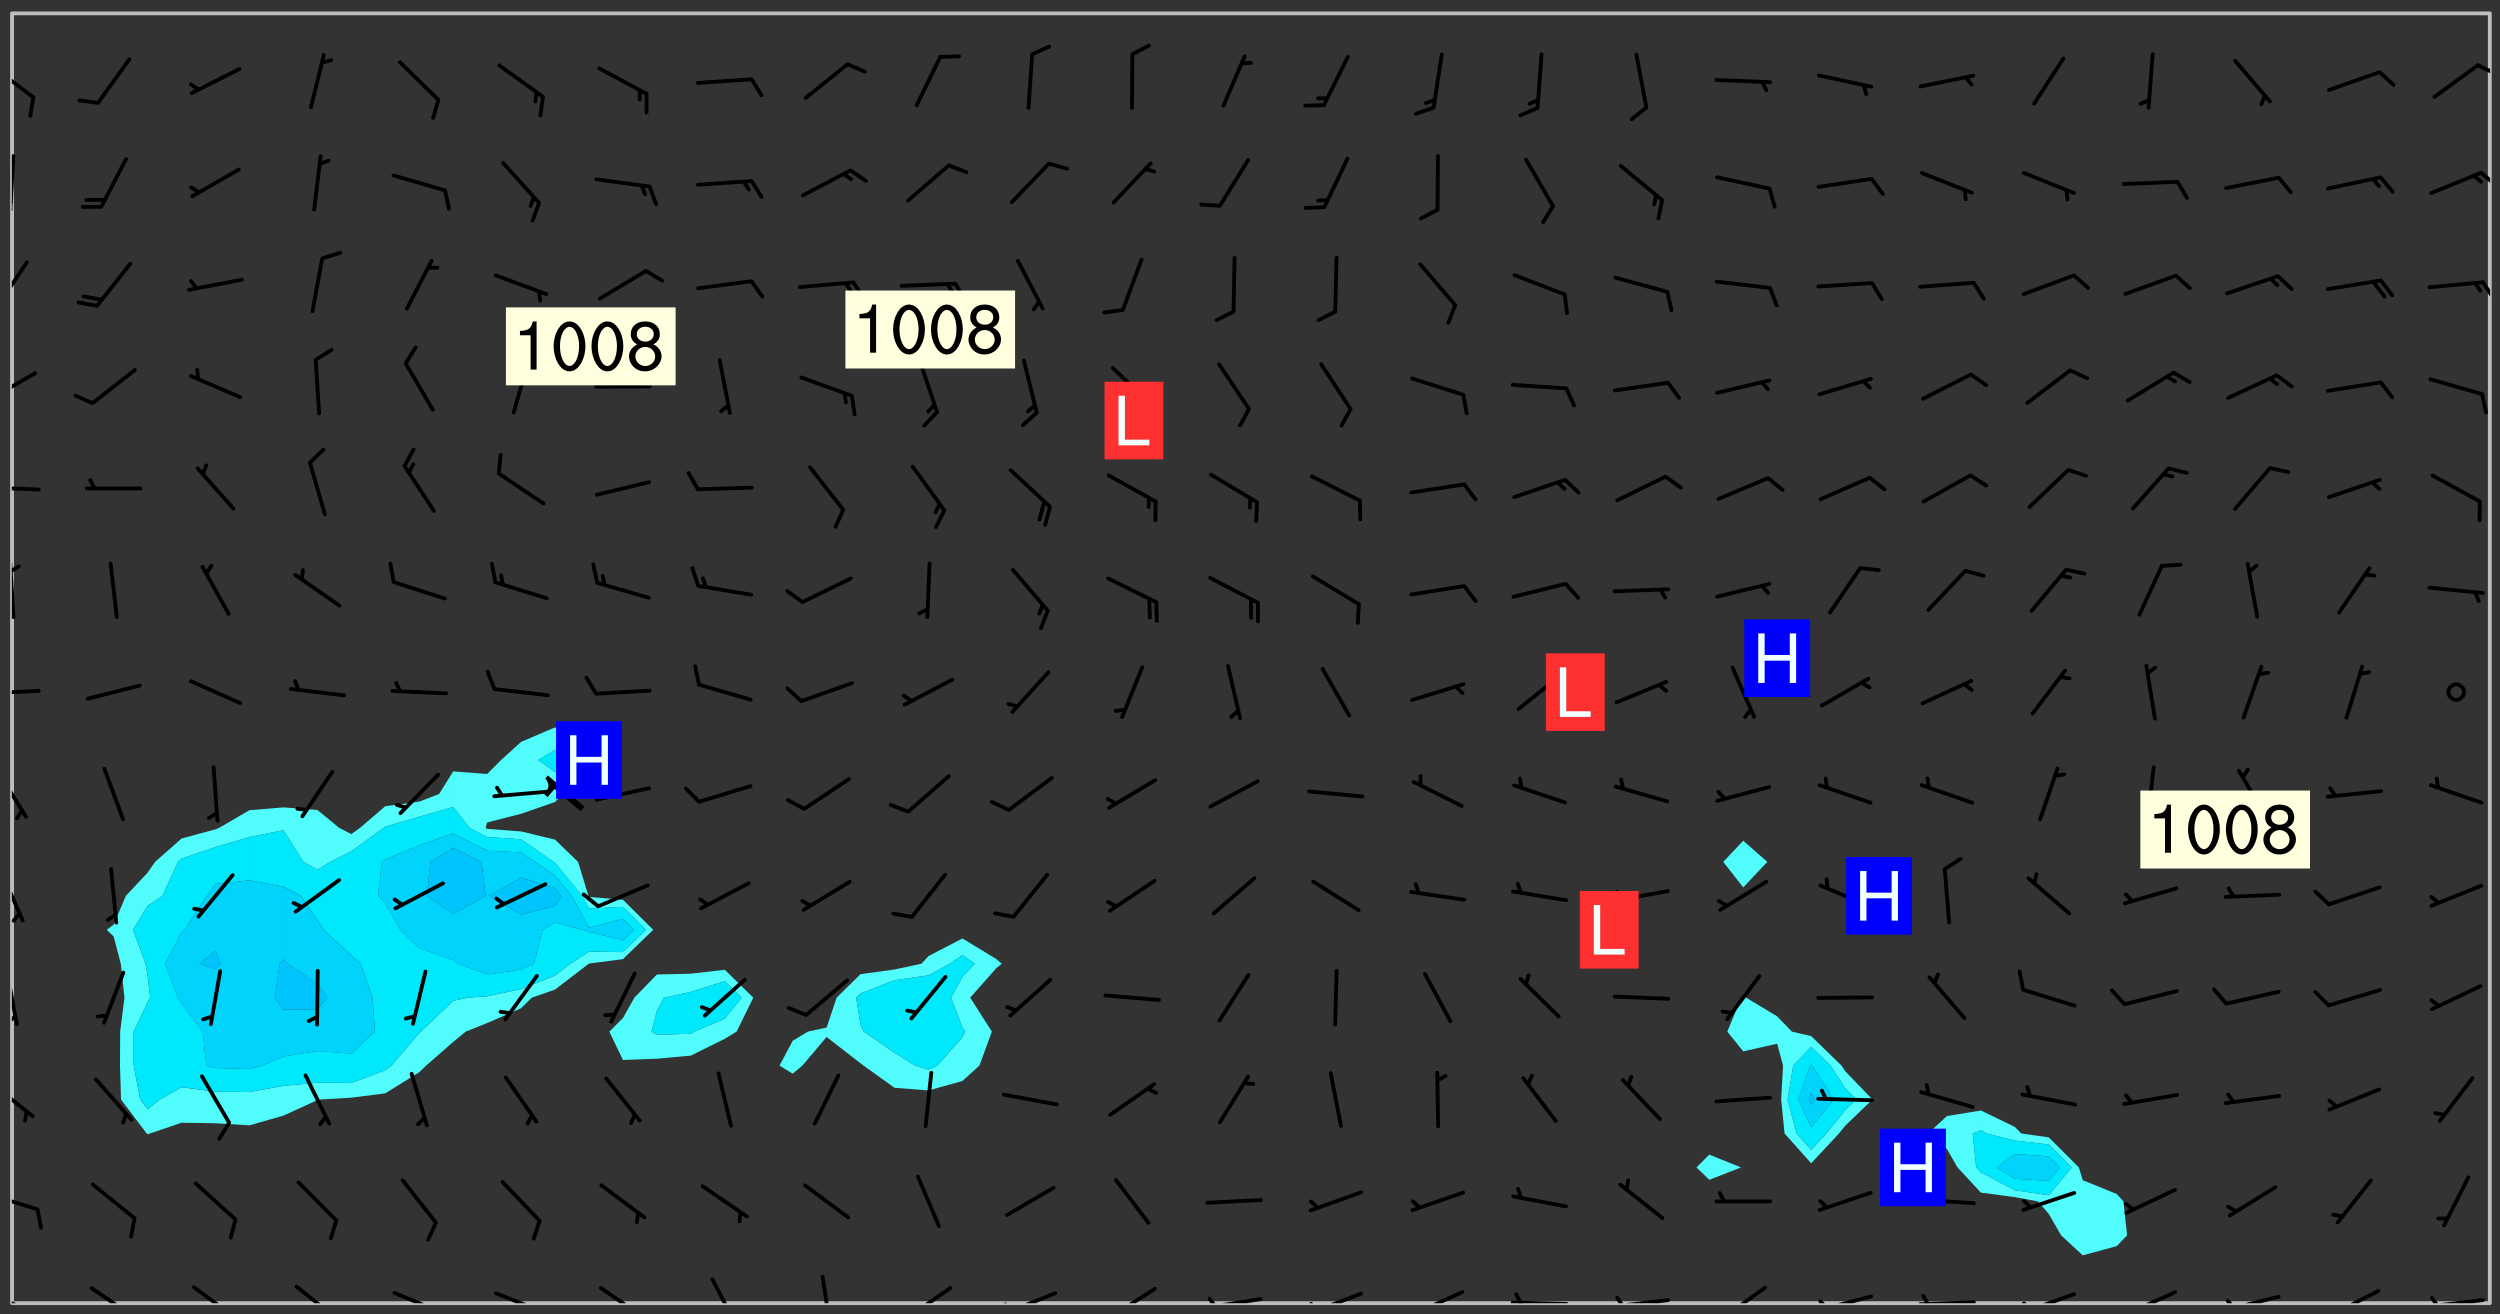 <svg xmlns="http://www.w3.org/2000/svg" role="img" xmlns:xlink="http://www.w3.org/1999/xlink" viewBox="142.45 309.95 326.84 171.84"><rect x="142.45" y="309.95" width="326.84" height="171.84" fill="#333333" stroke="none"/><defs><clipPath id="a"><path d="M144 311.672h1v168.656h-1zm0 0"/></clipPath><clipPath id="b"><path d="M144 311.672h324v168.656H144zm0 0"/></clipPath><clipPath id="c"><path d="M467 311.672h1v168.656h-1zm0 0"/></clipPath><clipPath id="d"><path d="M144 478h4v2.328h-4zm0 0"/></clipPath><clipPath id="e"><path d="M154 478h7v2.328h-7zm0 0"/></clipPath><clipPath id="f"><path d="M167 477h7v3.328h-7zm0 0"/></clipPath><clipPath id="g"><path d="M180 477h7v3.328h-7zm0 0"/></clipPath><clipPath id="h"><path d="M193 478h8v2.328h-8zm0 0"/></clipPath><clipPath id="i"><path d="M207 478h8v2.328h-8zm0 0"/></clipPath><clipPath id="j"><path d="M212 480h2v.328h-2zm0 0"/></clipPath><clipPath id="k"><path d="M220 478h8v2.328h-8zm0 0"/></clipPath><clipPath id="l"><path d="M235 476h5v4.328h-5zm0 0"/></clipPath><clipPath id="m"><path d="M249 476h3v4.328h-3zm0 0"/></clipPath><clipPath id="n"><path d="M260 478h7v2.328h-7zm0 0"/></clipPath><clipPath id="o"><path d="M260 480h3v.328h-3zm0 0"/></clipPath><clipPath id="p"><path d="M273 478h8v2.328h-8zm0 0"/></clipPath><clipPath id="q"><path d="M273 480h3v.328h-3zm0 0"/></clipPath><clipPath id="r"><path d="M287 478h7v2.328h-7zm0 0"/></clipPath><clipPath id="s"><path d="M287 480h2v.328h-2zm0 0"/></clipPath><clipPath id="t"><path d="M300 479h8v1.328h-8zm0 0"/></clipPath><clipPath id="u"><path d="M300 479h2v1.328h-2zm0 0"/></clipPath><clipPath id="v"><path d="M313 478h8v2.328h-8zm0 0"/></clipPath><clipPath id="w"><path d="M313 480h3v.328h-3zm0 0"/></clipPath><clipPath id="x"><path d="M326 478h8v2.328h-8zm0 0"/></clipPath><clipPath id="y"><path d="M326 480h3v.328h-3zm0 0"/></clipPath><clipPath id="z"><path d="M339 479h9v1.328h-9zm0 0"/></clipPath><clipPath id="A"><path d="M340 478h2v2.328h-2zm0 0"/></clipPath><clipPath id="B"><path d="M353 479h8v1.328h-8zm0 0"/></clipPath><clipPath id="C"><path d="M353 479h2v1.328h-2zm0 0"/></clipPath><clipPath id="D"><path d="M367 478h7v2.328h-7zm0 0"/></clipPath><clipPath id="E"><path d="M366 480h3v.328h-3zm0 0"/></clipPath><clipPath id="F"><path d="M380 479h8v1.328h-8zm0 0"/></clipPath><clipPath id="G"><path d="M380 479h2v1.328h-2zm0 0"/></clipPath><clipPath id="H"><path d="M393 479h8v1.328h-8zm0 0"/></clipPath><clipPath id="I"><path d="M393 479h2v1.328h-2zm0 0"/></clipPath><clipPath id="J"><path d="M406 478h8v2.328h-8zm0 0"/></clipPath><clipPath id="K"><path d="M406 480h3v.328h-3zm0 0"/></clipPath><clipPath id="L"><path d="M420 478h8v2.328h-8zm0 0"/></clipPath><clipPath id="M"><path d="M420 480h2v.328h-2zm0 0"/></clipPath><clipPath id="N"><path d="M433 479h8v1.328h-8zm0 0"/></clipPath><clipPath id="O"><path d="M433 479h2v1.328h-2zm0 0"/></clipPath><clipPath id="P"><path d="M446 478h8v2.328h-8zm0 0"/></clipPath><clipPath id="Q"><path d="M446 480h3v.328h-3zm0 0"/></clipPath><clipPath id="R"><path d="M459 479h9v1.328h-9zm0 0"/></clipPath><clipPath id="S"><path d="M460 479h2v1.328h-2zm0 0"/></clipPath><clipPath id="T"><path d="M144 465h4v4h-4zm0 0"/></clipPath><clipPath id="U"><path d="M144 451h3v6h-3zm0 0"/></clipPath><clipPath id="V"><path d="M144 436h1v9h-1zm0 0"/></clipPath><clipPath id="W"><path d="M144 442h1v2h-1zm0 0"/></clipPath><clipPath id="X"><path d="M144 423h2v8h-2zm0 0"/></clipPath><clipPath id="Y"><path d="M144 429h2v2h-2zm0 0"/></clipPath><clipPath id="Z"><path d="M144 410h3v7h-3zm0 0"/></clipPath><clipPath id="aa"><path d="M144 400h4v1h-4zm0 0"/></clipPath><clipPath id="ab"><path d="M144 383h1v8h-1zm0 0"/></clipPath><clipPath id="ac"><path d="M144 383h2v2h-2zm0 0"/></clipPath><clipPath id="ad"><path d="M144 373h4v2h-4zm0 0"/></clipPath><clipPath id="ae"><path d="M144 358h4v5h-4zm0 0"/></clipPath><clipPath id="af"><path d="M144 344h3v7h-3zm0 0"/></clipPath><clipPath id="ag"><path d="M466 346h2v4h-2zm0 0"/></clipPath><clipPath id="ah"><path d="M144 330h1v8h-1zm0 0"/></clipPath><clipPath id="ai"><path d="M144 337h1v2h-1zm0 0"/></clipPath><clipPath id="aj"><path d="M144 336h1v2h-1zm0 0"/></clipPath><clipPath id="ak"><path d="M466 332h2v3h-2zm0 0"/></clipPath><clipPath id="al"><path d="M144 318h4v5h-4zm0 0"/></clipPath><clipPath id="am"><path d="M466 318h2v2h-2zm0 0"/></clipPath><g id="an" clip-path="url(#clip1)"><path fill="#fff" fill-opacity="0" fill-rule="evenodd" d="M0 0h1000v1000H0zm0 0"/><path fill="#d3d3d3" fill-opacity="0" fill-rule="evenodd" d="M162.152 355.867l-.234.293.059.234.117.172.176.234.293.348.113.059.117-.172.059-.234.176-.176.465-.176h.699l.234.293.289.816.059.176.176.23.352.234.699.699.172.176.234.348.234.41.289.582.41.465.23.234.234.176.117.23.176.293.172 1.164v.234l.059.289.059.117.117.117.348.41.117.172.176.176.176.234.117.172.172.352.059.234.234.406.234-.059-.176.176-.059.93h-.582l-.234-.113-.348.113-.117.117-.059.293-.059.176-.117.172-.465.293-.059.234-.059.113v.645l.059.172v.41l.059.059v.406l.059.406.117.176.059.059.23.641-.059.293v.699l-.059.582v.234l-.059.23-.055.352v1.922l.055.117h.426l-.367.117-.023.352.891 1.168 1.742.539 1.34.359v.539l.09.809.535.715 1.52.27.891-.086.09 1.164.535.18 1.16-.18 2.055-.984 1.16-.363 1.879-.176 1.695-.18-.18.719-1.516.086-1.25.09-.805.27-1.074.809.27.719.535.898-.18.625-.266.809.266 1.078.625.898.805.18 1.25-.18-.266.723.098.504.055.293v.172l.059.293v.406l.176.117.352.117h.406l.293-.176.113-.117.059-.117.117-.23.059-.176.352-.465.23-.176.176-.059.176.059.059.176.117.988.055.469.059.172.117.234.176.059.816.059h.289l.117.234.059.406.059.352v1.105l.117.293.117.348.289.699.176.352.582.754.352.176.172.059.469.234.641.465.348.234.293.176.293.055.23.062.816.348.293.176.113.172.352.352.117.176.523.641v.289l.059.352v.348l.059.352.059.289.117.059.172.059h.176l.582.234.176.117.176.289.176.234.113.234.293.23.117.117v.41l.059.055.289.234.234.117.059.117.117.172.059.117.23.234.059.176.234.059.117.059-.117.113-.059.117v.117l-.117.293-.117.289v.582l.176.117.117.059.059.117.117.117.113.059.176.348.059.352.059.406v.176l-.059.176-.117.699v.172l.117.176.293.293h.406l.176.117.117.172.117.293v.234h-.527l-.23-.234h-.234l-.176.059-.059.699.059.348.117.176.176.41.117.23.289.469.176.055h.523l.234.059.758.641.059.293v.234l.059.059.23.348v.352l-.117.172v.293l.293.289.293.176.172.059.293.176.293.117.582.406.289.234.293.176.219.16.016.012.23.176.641.523.176.234.117.176.176.176.113.172v.641l.117.176.469.117.582.117.234.059.23.113.293.117.113.059.586.352.289.172.176.062.176.055.176.059.699.352.289.176.234.055.289.176.234.117.641.406.293.117.172.059.234.059.41.059.23.059.234.117.059.172-.41.176.469.059.059.293.113.234.176.055.234.059.176.059.406.117.641.234.117.172.059.234v.176l-.059.117-.059.406.234.234.117.059.348.117.641.23.176.117.289.117.176.176.234.465.582 1.105.176.176.348.176.176.117.352.117 1.047.523.234.059.465.113.293.059.465.176.758.582.234.234.348.465.176.176.289.234.816.699.293.176.289.289.293.176.293.289.695.641.176.176.293.234.289.234.469.289.641.582.348.234.234.293.348.348.352.465.934.992.348.406.117.176.234.059.113.117.645.176.23.113.234.059.293.176.23.117.934.699.406.406.234.176.406.176.234.117.816.348.348.234.234.117.293.289.23.117.758.352.352.172.23.059.293.117.234.059.871.176h.816l.469.23.172.059.875.699.465.117.293.059.176.059.23.059.469.059.348.059.352.059.406.059h.293l.172.059v.23l.176.176h.293l.348.059.352.059.699.117h.641l.465-.234.293-.176.172-.117.41-.172.289-.176.934-.465.469-.293.523-.293.465-.172.465-.176 1.051-.465.289-.117.41-.117.289-.117.527-.176 1.516-.699.582-.348.289-.059.293-.059.348-.117.875-.23.352-.117h.113l.234-.059.875-.234.234-.059h.812l.352-.059.816-.117.172-.059.352-.055.293-.059.23-.059.816-.176.176-.059h.348l.234-.059.465-.117.758-.172.234-.059h.348l.41-.117.289-.059 1.285-.059h.289l.41-.059.23-.059h.176l.875-.117h.406l.41-.117h.348l.352-.113.871-.059h1.75l1.047.289.41.117.289.117.352.117.289.117 1.051.172.289.059h.293l.293.059.172.059.41.059.172.059.117.059h.117l.117.059.352.059h.113l.41.066 1.922.395 1.926.395 1.52.449 1.695.719 2.145.805 1.605-.719 1.43-.805 1.16-1.078 1.25-.449 3.035-.719 1.875-.359 2.145-1.348 2.234-1.254 2.5-1.258 1.695-.449 1.785-.18 1.16-.27.625.539 1.34-.27.715-.988.984-1.344.445-.18.805-.359 1.875-.539 1.785-.449 1.25-.27 1.16-.09 1.699-.09 1.961-.27 1.25-.09h.539l.625-.09h.891l2.145-.18 2.41-.18 2.59-.09 1.695.18 1.609.09 1.43.359 1.16.719 1.875.988 1.16 1.527.266.715.629.09.355.898.535.539.535 1.527 1.074.359h.535l-.805.535.09 1.707.715 2.695.891.805.895.988.715 1.258 1.785.539 1.52-.18.355 1.344 1.609-.805.98-.539.27.27.316-.215.219-.145.801.449.449-.359h.355l.535-.27.539-.719.535-.27.625-.988 1.16.449.84.371 1.395.617 1.695-.18h1.605l1.785.09.18-1.707.535-1.344.805.27.492.848.402.406-.09.539v.359l.715.449.711-.27h1.43l.359.988.445 1.258.715 1.344 1.25.629 1.695.629.715-.18.18-.539.98-.09.449.359.086 1.258-.266.629-.535.18v.539l.715.984.266.539.984.988.801 1.078-.266.359-.09.898-.625 2.332-.355 2.066-.09 1.793-.18.719-.09.539v1.438l-.98 1.883-.359 1.707-.535.898-.805 1.168-.266.539 2.055 1.254.086.359-.355.539-.09-.18v.809l.09 1.438-.445.715-1.074.094-.266.715.535.898.805.719 1.16.809 1.34.27.445.359-.355.449-1.789-.09-1.25-.449-.715-.719-.625-.09-.176 3.59-.188 1.309h89.359V311.703h-55.27v49.082l.762.125 3.289.543 2.023 2.836v2.754l2.352.332 2.348.332h4.051l-1.379 4.16-2.023.707-2.023.703-.543.344-2.594 1.617-.188.117-2.023-2.078-.73-2.742-2.672-2.078-1.375-3.5-.066-.082-1.957-2.672 2.75-1.418v-49.082H294.422v91.414l.117.031.133.012.074.074.105.047.09.059.086.059.09.059.297.297.059.09.031.117.027.117.016.137-.031.117-.059.09-.059.086-.043.105-.047.102-.027.121v.145l.176.27.148.148.074.086.074.074.043.105.062.09.059.086.043.105.059.09.047.102.043.105.059.086.117.18.074.074.062.086.059.09.043.105.059.09.059.086.062.09.059.09.043.102.117.18.074.074.059.086.074.074.09.059.105.047h.148l.133-.016.133.016.102-.047.074-.074.047-.102-.016-.133v-.148l-.047-.105-.027-.117-.047-.102-.027-.121-.043-.102-.062-.09-.043-.102-.043-.105-.031-.117-.016-.133-.012-.137.086-.059.059-.086.121-.031.043.105.016.133v.117l.059.102.059.09.09.059.148.148.059.09.043.105-.012.102.086.059.105.047.086.059.09.059.074.074-.117.027-.105.047-.086.059-.074.074-.059.09-.062.086-.027.121-.047.102-.043.105-.031.117-.012.133-.016.133v.148l.027.117.047.105.043.102.059.09.074.074.09.059.074.074.09.059.059.09.043.105.047.102.117.031.133.016h.148l.117-.031.105.043.043.105.047.102.027.121L299.5 410l.027.117.031.121.027.117.105.043.102.047.133-.016.148.148.062.086.074.074.07.074.09.062.105.043.102.043.117.031.137.016.117-.031.074-.074.027-.117-.012-.133-.031-.121-.027-.117.043-.105h.117l.09.062.117.027h.148l.133.016h.148l.133.016.133-.016h.148l.133-.016.133-.012.137.012.117-.027.133-.016.191-.059-.059.176-.016.133-.027.121-.016.133-.059.086-.133.016-.105.047-.105.043-.117.031-.117.027-.266.031h-.148l-.133.016-.074.074.059.086.148.148.117.18.074.07.09.062.09.059.086.059.09.059.102.043.105.062.105.043.086.059.105.047.102.043.18.117.059.09-.043.102-.047.105.016.133.223.223.059.09.043.102.031.121.043.102.016.133.031.117.012.137.031.117.148.148.102.043.105.043.117.031.133.016.137.016h.117l.117-.031.09-.059.043-.105.047-.102.043-.105.031-.117.012-.133v-.148l-.012-.133-.016-.133-.031-.117-.043-.105-.047-.105-.043-.102-.043-.105-.016-.133.016-.133.027-.117.031-.117.027-.121.047-.102.09-.059.086-.062.074-.074.09-.059.223-.223.059-.086.074-.074.117-.18.059-.086v-.148l-.074-.074-.102-.047-.105-.043-.102-.043-.059-.09-.047-.105-.027-.117.09-.059.117-.031.102-.043.18-.117.148-.148.012-.133-.012-.105-.09-.059-.133.016h-.148l-.133.016-.133-.016-.121-.031-.086-.059-.074-.074-.059-.09-.062-.086-.117-.18-.059-.086.031-.121.086-.059.121-.031.059-.086v-.121l-.031-.117-.059-.09-.059-.086-.047-.105-.027-.117-.016-.133.059-.09.074-.074.09-.059.117-.18.074-.074.059-.086.148-.148.121-.031.133-.016.133.016.074.074.043.105.016.133-.031.117-.117.031-.133.012-.148.148-.043.105-.047.102-.027.121-.031.117v.148l.031.117.043.105.059.09.074.07.074.074.117.031.121.027.117-.027.133-.016h.117l.09.059.074.074.047.105.059.086.102.047.133.016.105.043.086.059-.012.105-.074.074-.18.117-.059.09-.09.059-.07.074-.074.074-.062.09-.027.117-.016.133.016.133-.016.133v.148l.016.133.027.117.031.121.074.074.09.059.086.059.09.059.117.031v.086l-.102.047-.09.059-.266.031-.117.027h-.148l-.105.043-.102.047-.059.09-.062.234-.012.133-.031.121-.016.133v.293l-.012.133.012.137.016.133.133.016.133.012.121.031.086.059.074.074.047.105.043.102.016.133v.445l-.016.133v.445l.031.266.027.117.016.133.031.117.086.211.031.266v.148l-.031.117-.027.117-.031.121-.027.117-.031.117-.031.121-.012.133-.016.133.09.059.117-.031.102.016.047.105-.031.266v.441l-.043.105-.047.105-.043.102-.043.105-.059.086-.031.121-.043.117-.031.117-.016.133.016.133.059.09.105.047.086.059.059.086-.012.137-.031.117-.043.102v.445l-.016.133v.148l-.031.117-.043.105-.027.117-.047.105-.043.102-.031.121-.027.117-.031.133-.031.117-.027.117-.043.105-.031.117-.031.121-.012.133-.016.133v.297l.027.117v.148l.047.398.027.117.059.09.121.031h.148l.133-.016.059.09v.117l-.059.09-.09.059-.102.043-.105.047-.09.059-.086.059-.137.016-.117-.031-.133-.016-.102.047-.062.086-.012.137-.016.133-.031.117-.027.117-.016.133-.031.121v.297l.016.133.031.117v.148l.012.133v.148l-.027.117-.047.102-.027.121-.031.117-.059.09-.074.074-.102.043-.105.047-.117.027-.121.031-.102-.047.059-.086.105-.047.027-.117.031-.117.027-.121.031-.117v-.148l.016-.133-.031-.117-.043-.105-.105.016-.074.074-.102.043-.09.062-.074.074-.043.102-.016.133-.031.117L304.25 426l-.031.117-.027.117-.031.121-.027.117-.031.117-.043.105-.09.059h-.09l-.117-.031-.031-.086.016-.137-.031-.117v-.148l-.012-.133v-.148l-.062-.234-.027-.121-.043-.102-.047-.105-.059-.086-.059-.09-.043-.105-.062-.086-.148-.148-.07-.074-.105-.047-.105-.043-.102-.043-.297-.297-.09-.074-.086-.059-.105-.043-.09-.062-.086-.059-.105-.043-.09-.059-.086-.062-.074-.07-.105-.047-.086-.059-.105-.043-.09-.062-.102-.043-.105-.043-.086-.059-.105-.047-.105-.043-.102-.047-.09-.059-.102-.043-.105-.043-.09-.062-.117-.027-.133-.016-.133.016H299.75l-.133.016-.117-.031-.09-.059-.074-.074-.09-.059-.102-.047h-.148l-.121-.027-.102-.043-.074-.074-.117-.18-.09-.059-.102-.043-.09-.062-.105-.043-.09-.059-.086-.059-.105-.047-.059-.086-.059-.09-.043-.105-.047-.102-.074-.074-.086-.059-.074-.074-.09-.059-.223-.223-.043-.105-.031-.266.105-.043h.145l.105.043.074.074.09.059.086.059.105.047.09.059.148.148.07.074.148.148.062.086.074.074.086.059.074.074.09.062.09.059.086.059.27.176.102.047.105.043.102.043.047-.074.059-.086.074-.074.07-.074.105.043.074.074.059.09.043.102.047.105.043.105.121.027.117-.027.074-.09.043-.105.059-.09.074-.074.105-.043.117-.027.133.012.09.059.148.148.059.09.043.105.047.102.043.105.043.102.105.047.105.043.133.016.086-.059.059-.09.074-.074.105-.043.117.027.105.047.102.043.105.043.102.047.18.117v.117l-.016.133.016.133.016.137.059.086.102.047.121.027.117.031h.148l.117-.031.059-.09.18-.117.059-.09.074-.074.059-.086.117-.18.18-.117.117.031.09.059.043.074-.016.133v.117l.09.059h.148l.133-.016.133-.012.266-.031.105-.043.117-.031.121-.027.074-.074.07-.074.062-.09-.016-.105-.047-.102-.102-.043-.105-.016-.117.027-.266.031h-.148l-.074-.074-.09-.059-.117-.031-.117-.027-.133-.016h-.148l-.133.016h-.297l-.105-.047-.148-.148-.043-.102-.059-.09.223-.223.086-.059.105-.043.117-.031.133-.016.133.016.137.016.102.043.133-.012.09-.062.102-.043.062-.09-.047-.102-.09-.059-.117-.031-.102-.043-.059-.09-.062-.09v-.117l.016-.133.105-.047.074-.07v-.121l-.09-.059-.031-.117.09-.059.074-.074.043-.105.059-.09.047-.102.016-.133v-.148l-.047-.105-.043-.102-.09-.059-.133-.016-.102-.043-.137-.016-.117-.031h-.445l-.133-.016-.133-.012-.133-.016-.117-.031h-.148l-.133-.016-.133-.012-.266-.031-.121-.043-.086-.059-.074-.074v-.148l.012-.133.105-.047.102-.043.133-.016h.152l.133-.016h.293l.121.031.102.043.09.059.234.062.121-.047.09-.059.102-.043.133-.016.105.043.102.047.133.012.121-.027h.145l.121-.031.117-.027.105-.047.074-.074.086-.059.148-.148.059-.086.047-.105.027-.117.016-.105-.102-.043-.09-.059-.117-.031-.105-.043-.09-.062-.074-.086-.074-.074-.102-.043-.105-.047-.102-.043-.059-.09-.047-.102-.086-.211-.062-.086-.059-.09-.074-.074-.086-.059h-.27l-.117.031-.09.059-.102.043-.133.016-.105-.016-.027-.117-.062-.09-.117-.031-.102-.043-.148-.148-.031-.117-.016-.105.074-.074.18-.117.117-.027.117-.031.137.016.102.043.105.043.102.047.105.043.117.031.133.016.117.027.133.016.105-.016.09-.059-.074-.074-.105-.043-.074-.074-.074-.09-.148-.148-.086-.059-.09-.059-.074-.074-.09-.059-.102-.047-.121-.027-.102-.047-.105-.043-.117-.031-.102-.043-.121-.031h-.148l-.117.031-.105.043-.086.062-.18.117-.086.059-.09.059-.105.047-.086.059-.105.043-.102.043-.105.047-.074.074-.059.09-.059.086-.047.105-.059.086-.074.074-.133-.012-.117-.031h-.117l-.074.074-.09.059-.074.074-.09.059-.086.059-.105.047-.102.043-.137.016-.102-.043-.148-.148-.105-.047h-.086l-.105.047-.102.043-.121.031-.117-.031-.074-.074v-.117l.031-.121.074-.07.059-.09.074-.074.117-.031.105-.043h.293l.133-.016.137-.016.102-.043.09-.059.102-.047.09-.059.133-.012.09.059.133.012.09-.059.086-.059.105-.043.09-.059.086-.062.09-.059.148-.148.059-.086.059-.09.105-.043.133-.016.117.027.121.031.059-.059.059-.09.031-.266.027-.117.105.012.133.016.102-.043.09-.059.059-.09.074-.074.059-.09.047-.102.012-.133-.012-.133-.047-.105-.148-.148-.059-.09-.059-.086-.043-.105v-.445l.016-.133v-.148l.012-.133-.059-.059-.09.059-.102-.043-.18-.117-.086-.059-.062-.09-.059-.09-.074-.074-.086-.059-.121.031-.102.012-.105.047-.086.059-.105.043-.148.148-.09.059-.086.059-.09.062-.105.043-.133.016v-.121l.105-.043.117-.031.074-.07.043-.105v-.148l-.027-.117-.148-.148-.133-.016h-.148l-.117.031-.105.043-.102.043-.09.062-.117.027-.074-.074.012-.133-.043-.102-.043-.105-.09-.059-.117.027-.121.031-.117.031-.102.043-.121.031-.102.043-.105.043-.09.059-.102.016v-.117l.016-.133-.059-.09-.074.043-.148.148-.059.09-.074.074-.047.105-.043.102-.074.074-.059.09-.074.074-.059.086-.074.074-.09.062-.074.07-.074.074-.102.016-.133.016-.105-.043v-.121l.148-.148.043-.102.059-.09.047-.102.043-.105.059-.09.031-.117.043-.102.031-.121.027-.117.047-.105.043-.102.043-.105.074-.07.09-.062.09-.059.102-.043h.297l.266-.031.105-.043-.074-.074-.117-.031-.105-.043-.09-.059-.102-.047-.09-.059-.102-.043-.105-.043-.09-.062-.086-.059-.105-.043-.102-.043-.121-.031-.117-.031-.102-.043L297.5 410.25l-.102-.043-.09-.059-.043-.105-.016-.133.102-.043.133-.016.137.016.133-.016.102-.043.059-.09.016-.105-.09-.059-.074-.074-.102-.043-.09-.059-.148-.148-.043-.105-.016-.133v-.293l-.059-.09-.09-.059-.074-.074-.043-.105-.031-.117-.059-.09-.074-.074-.117-.027-.074-.074-.09-.059-.09-.062-.086-.059-.074-.074-.059-.086-.047-.105-.086-.059-.148-.148-.195-.059-.133.016-.102.043-.074.074-.047.102-.043.105-.059.09-.059.086-.297.297-.09.059h-.086l-.062-.086-.043-.105.031-.117.059-.09.027-.117-.012-.133-.09-.062-.105.047-.117.027-.117.031-.27.176-.102.047-.117.027-.105.047-.09.059-.102.043-.059-.086-.047-.105.016-.133.047-.105.07-.074.074-.07.059-.09v-.148l-.043-.105h-.238l-.102.047-.031.117-.027.117-.031.121-.074.043-.133.016-.074-.047-.043-.102-.043-.105-.047-.102-.043-.105-.121.031-.102.043-.133.016-.117.031-.105.043-.09.059-.102.047-.121.027-.133.016-.102-.043-.059-.09-.047-.105-.043-.102-.043-.105v-.117l.059-.09.086-.059.18-.117.102-.047.105-.043.105-.059.102-.043.09-.062.102-.043.105-.059.102-.047.09-.059.105-.043.102-.043.09-.062.102-.043.137-.016.117.031.102.043.121.031.102.043.105.047.102.043.105.043.102.047.105.043.102.043.105.047.086.059.105.043.117.031.105.043.102.047.09.059.105.043.102.043.105.047.117.027.102.047.121.027h.148l.086-.059.016-.102.059-.09-.027-.117-.074-.074-.117-.18-.074-.074-.09-.074-.18-.117-.086-.059-.105-.043-.102-.047-.27-.176-.059-.09-.074-.074-.059-.09-.043-.102-.031-.117-.016-.137v-.562l-.012-.133-.016-.133-.031-.117-.016-.133-.012-.133-.031-.121-.223-.223-.059-.086-.016-.105.031-.117.133-.016v-91.414H172.992v1.453l-.059.234-.352 1.051-.172.523-.117.348-.176.41-.117.172-.234.293-.23.059h-.352l-.117.059-.23.406v.293l.117.176.23.23.117.234.641.758.293.465.176.234.23.352.234.348.641.816.176.465.172.41.117.695.176.469.117 1.398.059.465v.875l.117 1.047v4.781l-.059.465-.352 1.281-.176.523-.113.41-.352.93L172.934 336l-.234.582-.117.176-.172.348-.176.406-.352.816-.059.293-.113.293-.117.289-.059.176-.117.875-.059.406-.059.117-.059.176-.059.172-.23.527-.117.172v.234l-.117.234-.059.172-.176.586v.289l-.059.176v.293l-.059.113-.059.527v.172l-.055.234v2.621l-.176.816-.117.176-.176.234-.117.172-.113.234-.586.934-.23.289-.293.465-.176.234-.289.352-.352.699-.113.23-.176.41-.176.23-.406.527-.816.699-.293.172-.289.234-.176.117-.176.176-.523.406-.527.176-.172.176-.234.055-.641.176h-.758m12.211 31.023l-1.074.449.359.895 1.25-.715.445-.539-.98-.09"/><path fill="#d3d3d3" fill-opacity="0" fill-rule="evenodd" d="M201.508 416.598h-.895l.449.629.98.359.805-.09.445-.988-.176.09-.715-.355-.895.355m154.621 59.07l-.059-.523v-.293l.113-.293.059-.23.469-.469h.113l.117-.113.117-.059h.176l.234-.059h.348l.234.059.117.059.23.172.059.176.117.582v.293l-.117.176-.172.289-.176.176-.527.523-.23.234-.117.059h-.176l-.117-.059-.406-.293-.176-.117-.117-.059-.059-.113-.055-.117m6.641-10.957l-.059-.172v-1.109l.059-.172.176-.059.172-.059h.176l.234-.059.117.059.059.699-.059.172-.117.176-.117.059-.234.523-.113.059h-.234l-.059-.117m9.613-14.391l-.117-.176v-.699l.293-.875.117-.172.176-.352.113-.23.117-.293.352-.758.117-.23.172-.234h.176l.117-.059h.641l.117.059.234.234.172.113.352.293.117.117.113.176v.113l.117.059.117.117v.699l-.059.176v.23l-.059.176-.348 1.051-.117.23-.117.234-.117.059-.23.234-.641.289h-.875l-.41-.117-.641-.465"/><path fill="none" stroke="#bebebe" stroke-linecap="round" stroke-linejoin="round" stroke-miterlimit="10" stroke-width=".5" d="M467.957 311.695H144.027v168.625h323.93v-168.625"/><g clip-path="url(#a)"><path fill="#fff" fill-opacity="0" fill-rule="evenodd" d="M144 475.891v4.438h.004H144V311.672h.004H144v164.219"/></g><g clip-path="url(#b)"><path fill="#fff" fill-opacity="0" fill-rule="evenodd" d="M144.004 480.328V311.672h71.012v93.363l-4.441 1.902-2.629 2.379-1.809 1.816-4.438-.336-1.844 2.957-2.594.996-4.441.598L189.5 418.191l-1.117.805-1.57-.805-2.867-2.348-4.438-.34-4.441.367-3.988 2.32-.449.184-4.438 1.195-3.469 3.059-.969 1.398-2.852 3.043-1.586 3.75-.906.688.906.883.93 3.555.477 4.438-.559 4.438-.023 4.441.137 4.438 3.348 4.438.129.086.297-.086 4.141-1.41 4.438.07 4.438.273 4.441-1.273 4.438-2.027.207-.07 4.23-.25 4.438-.562 4.441-2.77.891-.855 3.547-3.098 1.629-1.344 2.809-1.125 4.438-1.938 1.391-1.375 3.051-1.066 4.395-3.371.043-.027 4.438-.578 3.957-3.832-3.957-3.93-4.438-.367-.078-.141-1.348-4.441-3.012-2.914-4.441-1.07-4.438-.344-.211-.109.211-.719 4.438-1.137 4.441-1.543 1.008-1.039 3.312-4.438-4.32-4.281v-93.363h22.191v125.062l-4.441.512-4.438.105-2.941 3.031-1.496 2.664-1.781 1.773 1.781 3.707 4.438-.164 4.438-.406 4.441-2.199 1.547-.938 2.18-4.438-3.727-3.648v-125.062h31.066v120.969l-4.438 2.305-.93 1-3.508.75-4.441.609-3.129 3.078-1.309 3.902-2.457.535-1.98 1.203-1.723 3.238 1.723 1.059 1.277-1.059 3.16-3.742 4.438 3.449.391.293 4.051 2.902 4.438.348 4.438-1.234 2.223-2.016 1.629-4.441-2.832-4.438 3.418-3.867.715-.57-.715-.609-4.438-2.695V311.672h97.645v149.23l-1.68 1.672 1.68 1.621 4.148-1.621-4.148-1.672V311.672h4.438v108.188l-2.617 2.77 2.617 3.336v14.148l-.238.27-1.848 4.438 2.086 2.578 4.438-.992.766 2.855-.246 4.438.441 4.438 3.48 3.898 3.633-3.898.805-1 3.574-3.438-3.574-3.719-.469-.719-3.969-3.855-2.523-.586-1.918-1.992-4.066-2.445-.371-.27v-14.148l3.145-3.336-3.145-2.77v-108.188h31.07v143.461l-4.441.723-2.457 2.281 2.457 2.035 1.383 2.402 3.059 3.301 4.438.582 3.008.559 1.43 1.641 1.609 2.797 2.828 2.617 4.441-1.207 1.359-1.41-.484-4.438-.875-.969-4.441-1.801-.508-1.672-3.93-3.922-3.605-.516-.832-.855-4.438-2.148V311.672h66.57v168.656H144.004"/></g><path fill="#50fcfc" fill-rule="evenodd" d="M157.316 432.391l-.906-.883.906-.688 1.586-3.75 2.852-3.043.969-1.398 3.469-3.059 4.438-1.195.449-.184 3.988-2.32 4.441-.367 4.438.34 2.867 2.348 1.57.805 1.117-.805 3.32-2.844 4.441-.598 2.594-.996 1.844-2.957v4.652l-4.438 1.277-4.441 1.285-.207.18-4.23 3.043-2.77 1.395-1.668 1.012-1.824-1.012-2.613-4.141-4.441.898-4.438 1.301-4.438 1.516-.484.426-2.016 4.441-1.938 1.305-1.922 3.133 1.648 4.438.273 1.578.332 2.859-.332.574-1.828 3.863.004 4.441.848 4.438.977 1.254 1.613-1.254 2.824-1.609 4.438.598 4.438.031 4.441-.812 4.438-.395 4.438.023 4.438-1.676.801-.598 3.641-4.246.211-.195 4.227-4.027 1.887-.41 2.551-.191 4.438-.93 4.441-1.773 2.008-1.543 2.43-1.582 4.438.059 3.012-2.914-3.012-2.992-4.438.207-.895-1.652-3.543-4.316-.184-.125-4.258-2.957-4.438-.293-2.289-1.188-2.148-2.742v-4.652l4.438.336 1.809-1.816 2.629-2.379 4.441-1.902v2.922l-2.203 1.359 2.203 1.559 1.371-1.559-1.371-1.359v-2.922l4.32 4.281-3.312 4.438-1.008 1.039-4.441 1.543-4.438 1.137-.211.719.211.109 4.438.344 4.441 1.07 3.012 2.914 1.348 4.441.078.141 4.438.367 3.957 3.93-3.957 3.832-4.438.578-.043.027-4.395 3.371-3.051 1.066-1.391 1.375-4.438 1.938-2.809 1.125-1.629 1.344-3.547 3.098-.891.855-4.441 2.77-4.438.562-4.23.25-.207.07-4.438 2.027-4.441 1.273-4.438-.273-4.438-.07-4.141 1.41-.297.086-.129-.086-3.348-4.438-.137-4.438.023-4.441.559-4.438-.477-4.438-.93-3.555"/><path fill="#00e8fc" fill-rule="evenodd" d="M161.48 435.945l-1.648-4.438 1.922-3.133 1.938-1.305 2.016-4.441.484-.426 4.438-1.516 4.438-1.301v5.656l-4.438.449-1.16 1.578-2.898 4.438-.379.363-2.176 4.074 1.691 4.438.484.82 2.75 3.617.488 4.441 1.199.32 4.438.117 1.676-.438 2.766-1.191 4.438-.711 4.438.344 3.09-2.883-.324-4.438-1.566-4.438-1.199-1.105-3.656-3.332-.781-1.258-2.152-3.18-2.285-1.199-4.441-.828v-5.656l4.441-.898 2.613 4.141 1.824 1.012 1.668-1.012 2.77-1.395 4.23-3.043.207-.18 4.441-1.285 4.438-1.277v3.465l-4.438 1.535-4.441 1.871-.461.309-.484 4.441.945.977 1.938 3.461 2.504 2.414 4.438 1.547.633.477 3.805 1.41 4.438-.648 1.676-.762 1.129-4.438 1.637-.945 3.566.945.871.27 4.438 1.121 1.438-1.391-1.438-1.43-4.438 1.164-2.258-4.172-2.18-2.66-2.652-1.781-1.789-1.242-4.438-.211-4.438-2.262v-3.465l2.148 2.742 2.289 1.188 4.438.293 4.258 2.957.184.125 3.543 4.316.895 1.652 4.438-.207 3.012 2.992-3.012 2.914-4.438-.059-2.43 1.582-2.008 1.543-4.441 1.773-4.438.93-2.551.191-1.887.41-4.227 4.027-.211.195-3.641 4.246-.801.598-4.438 1.676-4.438-.023-4.438.395-4.441.812-4.438-.031-4.438-.598-2.824 1.609-1.613 1.254-.977-1.254-.848-4.438-.004-4.441 1.828-3.863.332-.574-.332-2.859-.273-1.578"/><path fill="#00d4fc" fill-rule="evenodd" d="M165.707 440.383l-1.691-4.438 2.176-4.074.379-.363 2.898-4.438 1.16-1.578v8.762l-2.09 1.691 2.09.715.676-.715-.676-1.691v-8.762l4.438-.449 4.441.828v9.461l-.477.613-.676 4.438 1.152 1.551 4.438-.027 1.32-1.523-1.32-1.77-3.906-2.668-.531-.613v-9.461l2.285 1.199 2.152 3.18.781 1.258 3.656 3.332 1.199 1.105 1.566 4.438.324 4.438-3.09 2.883-4.438-.344-4.438.711-2.766 1.191-1.676.438-4.438-.117-1.199-.32-.488-4.441-2.75-3.617-.484-.82"/><path fill="#00c4fc" fill-rule="evenodd" d="M170.629 436.66l-2.09-.715 2.09-1.691.676 1.691-.676.715m8.879 5.273l-1.152-1.551.676-4.438.477-.613.531.613 3.906 2.668 1.32 1.77-1.32 1.523-4.438.027"/><path fill="#00d4fc" fill-rule="evenodd" d="M192.82 428.047l-.945-.977.484-4.441.461-.309 4.441-1.871 4.438-1.535v1.902l-2.984 1.812-.445 4.441 3.43 2.383 4.246-2.383-.547-4.441-3.699-1.812v-1.902l4.438 2.262 4.438.211v3.293l-4.223 2.391 4.223 2.453 4.441-1.141.82-1.312-.82-1-4.441-1.391v-3.293l1.789 1.242 2.652 1.781 2.18 2.66 2.258 4.172 4.438-1.164 1.438 1.43-1.438 1.391-4.438-1.121-.871-.27-3.566-.945-1.637.945-1.129 4.438-1.676.762-4.438.648-3.805-1.41-.633-.477-4.438-1.547-2.504-2.414-1.938-3.461"/><path fill="#00c4fc" fill-rule="evenodd" d="M201.699 429.453l-3.43-2.383.445-4.441 2.984-1.812 3.699 1.812.547 4.441-4.246 2.383m8.875.07l-4.223-2.453 4.223-2.391 4.441 1.391.82 1-.82 1.312-4.441 1.141"/><path fill="#00e8fc" fill-rule="evenodd" d="M215.016 410.875l-2.203-1.559 2.203-1.359 1.371 1.359-1.371 1.559"/><path fill="#50fcfc" fill-rule="evenodd" d="M223.891 448.527l-1.781-3.707 1.781-1.773 1.496-2.664 2.941-3.031 4.438-.105 4.441-.512v1.492l-4.441 1.402-3.516.754-.922 1.738-.703 2.699.703.406 4.438-.121.449-.285 3.992-1.688 2.203-2.75-2.203-2.156v-1.492l3.727 3.648-2.18 4.438-1.547.938-4.441 2.199-4.438.406-4.438.164"/><path fill="#00e8fc" fill-rule="evenodd" d="M228.328 445.227l-.703-.406.703-2.699.922-1.738 3.516-.754 4.441-1.402 2.203 2.156-2.203 2.75-3.992 1.688-.449.285-4.438.121"/><path fill="#50fcfc" fill-rule="evenodd" d="M246.082 450.32l-1.723-1.059 1.723-3.238 1.98-1.203 2.457-.535 1.309-3.902 3.129-3.078 4.441-.609 3.508-.75.93-1 4.438-2.305v2.172l-1.68 1.133-2.758 1.52-4.438.629-4.441 1.727-.574.562.574 3.574.426.863 4.016 2.773 2.691 1.668 1.746.539 1.16-.539 3.277-3.703.387-.738-.387-.527-1.484-3.91 1.484-2.719 1.613-1.719-1.613-1.133v-2.172l4.438 2.695.715.609-.715.57-3.418 3.867 2.832 4.438-1.629 4.441-2.223 2.016-4.438 1.234-4.438-.348-4.051-2.902-.391-.293-4.438-3.449-3.16 3.742-1.277 1.059"/><path fill="#00e8fc" fill-rule="evenodd" d="M254.957 443.957l-.574-3.574.574-.562 4.441-1.727 4.438-.629 2.758-1.52 1.68-1.133 1.613 1.133-1.613 1.719-1.484 2.719 1.484 3.91.387.527-.387.738-3.277 3.703-1.16.539-1.746-.539-2.691-1.668-4.016-2.773-.426-.863"/><path fill="#50fcfc" fill-rule="evenodd" d="M365.918 464.195l-1.68-1.621 1.68-1.672 4.148 1.672-4.148 1.621m4.438-38.23l-2.617-3.336 2.617-2.77 3.145 2.77-3.145 3.336m0 21.434l-2.086-2.578 1.848-4.438.238-.27.371.27 4.066 2.445 1.918 1.992 2.523.586v1.395l-2.348 2.461-.734 4.438 1.172 4.438 1.91 2.141 1.992-2.141 2.445-3.043 1.449-1.395-1.449-1.512-1.902-2.926-2.535-2.461v-1.395l3.969 3.855.469.719 3.574 3.719-3.574 3.438-.805 1-3.633 3.898-3.48-3.898-.441-4.438.246-4.438-.766-2.855-4.438.992"/><path fill="#00e8fc" fill-rule="evenodd" d="M377.324 458.137l-1.172-4.438.734-4.438 2.348-2.461v2.32l-.133.141-1.551 4.438 1.684 3.621 2.977-3.621-2.836-4.438-.141-.141v-2.32l2.535 2.461 1.902 2.926 1.449 1.512-1.449 1.395-2.445 3.043-1.992 2.141-1.91-2.141"/><path fill="#00d4fc" fill-rule="evenodd" d="M379.234 457.32l-1.684-3.621 1.551-4.438.133-.141v3.793l-.285.785.285.609.5-.609-.5-.785v-3.793l.141.141 2.836 4.438-2.977 3.621"/><path fill="#00c4fc" fill-rule="evenodd" d="M379.234 454.309l-.285-.609.285-.785.5.785-.5.609"/><path fill="#50fcfc" fill-rule="evenodd" d="M396.984 460.172l-2.457-2.035 2.457-2.281 4.441-.723v2.574l-1.074.43.465 4.438.609.66 4.438 2.324 4.438.656 2.996-3.641-2.996-2.992-4.438-.52-3.727-.926-.711-.43v-2.574l4.438 2.148.832.855 3.605.516 3.93 3.922.508 1.672 4.441 1.801.875.969.484 4.438-1.359 1.41-4.441 1.207-2.828-2.617-1.609-2.797-1.43-1.641-3.008-.559-4.438-.582-3.059-3.301-1.383-2.402"/><path fill="#00e8fc" fill-rule="evenodd" d="M400.816 462.574l-.465-4.438 1.074-.43.711.43 3.727.926v1.766l-2.387 1.746 2.387 1.484 4.438.273 1.445-1.758-1.445-1.441-4.438-.305v-1.766l4.438.52 2.996 2.992-2.996 3.641-4.438-.656-4.438-2.324-.609-.66"/><path fill="#00d4fc" fill-rule="evenodd" d="M405.863 464.059l-2.387-1.484 2.387-1.746 4.438.305 1.445 1.441-1.445 1.758-4.438-.273"/><g clip-path="url(#c)"><path fill="#fff" fill-opacity="0" fill-rule="evenodd" d="M467.996 480.328H468V311.672h-.004H468v168.656h-.004"/></g><path fill="#fff" fill-opacity="0" fill-rule="evenodd" d="M217.66 419.652l3.789-4.445-7.582-6.461-3.789 4.449 7.582 6.457"/><path fill-rule="evenodd" d="M213.742 411.719l.332-.387 4.789 4.082-.508.598-3.418-2.91-.902 1.059-.422-.363.312-.469.125-.227.082-.23.023-.246-.047-.27-.133-.301-.234-.336"/><g clip-path="url(#d)"><path fill="none" stroke="#000" stroke-linecap="round" stroke-linejoin="round" stroke-miterlimit="10" stroke-width=".5" d="M147.133 481.918l-6.266-3.18"/></g><g clip-path="url(#e)"><path fill="none" stroke="#000" stroke-linecap="round" stroke-linejoin="round" stroke-miterlimit="10" stroke-width=".5" d="M160.219 482.309l-5.809-3.957"/></g><g clip-path="url(#f)"><path fill="none" stroke="#000" stroke-linecap="round" stroke-linejoin="round" stroke-miterlimit="10" stroke-width=".5" d="M173.461 482.414l-5.66-4.168"/></g><g clip-path="url(#g)"><path fill="none" stroke="#000" stroke-linecap="round" stroke-linejoin="round" stroke-miterlimit="10" stroke-width=".5" d="M186.691 482.52l-5.492-4.379"/></g><g clip-path="url(#h)"><path fill="none" stroke="#000" stroke-linecap="round" stroke-linejoin="round" stroke-miterlimit="10" stroke-width=".5" d="M200.504 481.676l-6.488-2.695"/></g><g clip-path="url(#i)"><path fill="none" stroke="#000" stroke-linecap="round" stroke-linejoin="round" stroke-miterlimit="10" stroke-width=".5" d="M213.84 481.625l-6.531-2.594"/></g><g clip-path="url(#j)"><path fill="none" stroke="#000" stroke-linecap="round" stroke-linejoin="round" stroke-miterlimit="10" stroke-width=".5" d="M212.891 481.246l.137 1.219"/></g><g clip-path="url(#k)"><path fill="none" stroke="#000" stroke-linecap="round" stroke-linejoin="round" stroke-miterlimit="10" stroke-width=".5" d="M226.773 482.336l-5.766-4.012"/></g><g clip-path="url(#l)"><path fill="none" stroke="#000" stroke-linecap="round" stroke-linejoin="round" stroke-miterlimit="10" stroke-width=".5" d="M238.82 483.449l-3.23-6.242"/></g><g clip-path="url(#m)"><path fill="none" stroke="#000" stroke-linecap="round" stroke-linejoin="round" stroke-miterlimit="10" stroke-width=".5" d="M251.051 483.801l-1.062-6.945"/></g><g clip-path="url(#n)"><path fill="none" stroke="#000" stroke-linecap="round" stroke-linejoin="round" stroke-miterlimit="10" stroke-width=".5" d="M260.953 482.336l5.766-4.016"/></g><g clip-path="url(#o)"><path fill="none" stroke="#000" stroke-linecap="round" stroke-linejoin="round" stroke-miterlimit="10" stroke-width=".5" d="M261.793 481.754l-1.094-.562"/></g><g clip-path="url(#p)"><path fill="none" stroke="#000" stroke-linecap="round" stroke-linejoin="round" stroke-miterlimit="10" stroke-width=".5" d="M273.895 481.645l6.512-2.633"/></g><g clip-path="url(#q)"><path fill="none" stroke="#000" stroke-linecap="round" stroke-linejoin="round" stroke-miterlimit="10" stroke-width=".5" d="M274.84 481.262l-.938-.789"/></g><g clip-path="url(#r)"><path fill="none" stroke="#000" stroke-linecap="round" stroke-linejoin="round" stroke-miterlimit="10" stroke-width=".5" d="M287.5 482.211l5.934-3.766"/></g><g clip-path="url(#s)"><path fill="none" stroke="#000" stroke-linecap="round" stroke-linejoin="round" stroke-miterlimit="10" stroke-width=".5" d="M288.363 481.664l-1.066-.605"/></g><g clip-path="url(#t)"><path fill="none" stroke="#000" stroke-linecap="round" stroke-linejoin="round" stroke-miterlimit="10" stroke-width=".5" d="M300.309 480.871l6.945-1.086"/></g><g clip-path="url(#u)"><path fill="none" stroke="#000" stroke-linecap="round" stroke-linejoin="round" stroke-miterlimit="10" stroke-width=".5" d="M301.32 480.715l-.738-.984"/></g><g clip-path="url(#v)"><path fill="none" stroke="#000" stroke-linecap="round" stroke-linejoin="round" stroke-miterlimit="10" stroke-width=".5" d="M313.812 481.578l6.566-2.5"/></g><g clip-path="url(#w)"><path fill="none" stroke="#000" stroke-linecap="round" stroke-linejoin="round" stroke-miterlimit="10" stroke-width=".5" d="M314.766 481.215l-.922-.809"/></g><g clip-path="url(#x)"><path fill="none" stroke="#000" stroke-linecap="round" stroke-linejoin="round" stroke-miterlimit="10" stroke-width=".5" d="M327.211 481.781l6.398-2.906"/></g><g clip-path="url(#y)"><path fill="none" stroke="#000" stroke-linecap="round" stroke-linejoin="round" stroke-miterlimit="10" stroke-width=".5" d="M328.141 481.359l-.969-.75"/></g><g clip-path="url(#z)"><path fill="none" stroke="#000" stroke-linecap="round" stroke-linejoin="round" stroke-miterlimit="10" stroke-width=".5" d="M340.215 480.238l7.023.184"/></g><g clip-path="url(#A)"><path fill="none" stroke="#000" stroke-linecap="round" stroke-linejoin="round" stroke-miterlimit="10" stroke-width=".5" d="M341.234 480.266l-.547-1.098"/></g><g clip-path="url(#B)"><path fill="none" stroke="#000" stroke-linecap="round" stroke-linejoin="round" stroke-miterlimit="10" stroke-width=".5" d="M353.551 480.738l6.98-.82"/></g><g clip-path="url(#C)"><path fill="none" stroke="#000" stroke-linecap="round" stroke-linejoin="round" stroke-miterlimit="10" stroke-width=".5" d="M354.566 480.621l-.699-1.012"/></g><g clip-path="url(#D)"><path fill="none" stroke="#000" stroke-linecap="round" stroke-linejoin="round" stroke-miterlimit="10" stroke-width=".5" d="M367.496 482.371l5.719-4.082"/></g><g clip-path="url(#E)"><path fill="none" stroke="#000" stroke-linecap="round" stroke-linejoin="round" stroke-miterlimit="10" stroke-width=".5" d="M368.328 481.777l-1.098-.547"/></g><g clip-path="url(#F)"><path fill="none" stroke="#000" stroke-linecap="round" stroke-linejoin="round" stroke-miterlimit="10" stroke-width=".5" d="M380.273 481.223l6.797-1.785"/></g><g clip-path="url(#G)"><path fill="none" stroke="#000" stroke-linecap="round" stroke-linejoin="round" stroke-miterlimit="10" stroke-width=".5" d="M381.262 480.961l-.832-.902"/></g><g clip-path="url(#H)"><path fill="none" stroke="#000" stroke-linecap="round" stroke-linejoin="round" stroke-miterlimit="10" stroke-width=".5" d="M393.477 480.453l7.02-.25"/></g><g clip-path="url(#I)"><path fill="none" stroke="#000" stroke-linecap="round" stroke-linejoin="round" stroke-miterlimit="10" stroke-width=".5" d="M394.496 480.418l-.613-1.062"/></g><g clip-path="url(#J)"><path fill="none" stroke="#000" stroke-linecap="round" stroke-linejoin="round" stroke-miterlimit="10" stroke-width=".5" d="M406.996 481.516l6.613-2.375"/></g><g clip-path="url(#K)"><path fill="none" stroke="#000" stroke-linecap="round" stroke-linejoin="round" stroke-miterlimit="10" stroke-width=".5" d="M407.957 481.172l-.91-.828"/></g><g clip-path="url(#L)"><path fill="none" stroke="#000" stroke-linecap="round" stroke-linejoin="round" stroke-miterlimit="10" stroke-width=".5" d="M420.414 481.777l6.402-2.895"/></g><g clip-path="url(#M)"><path fill="none" stroke="#000" stroke-linecap="round" stroke-linejoin="round" stroke-miterlimit="10" stroke-width=".5" d="M421.348 481.355l-.973-.75"/></g><g clip-path="url(#N)"><path fill="none" stroke="#000" stroke-linecap="round" stroke-linejoin="round" stroke-miterlimit="10" stroke-width=".5" d="M433.52 481.176l6.82-1.691"/></g><g clip-path="url(#O)"><path fill="none" stroke="#000" stroke-linecap="round" stroke-linejoin="round" stroke-miterlimit="10" stroke-width=".5" d="M434.516 480.93l-.82-.914"/></g><g clip-path="url(#P)"><path fill="none" stroke="#000" stroke-linecap="round" stroke-linejoin="round" stroke-miterlimit="10" stroke-width=".5" d="M447.121 481.93l6.254-3.203"/></g><g clip-path="url(#Q)"><path fill="none" stroke="#000" stroke-linecap="round" stroke-linejoin="round" stroke-miterlimit="10" stroke-width=".5" d="M448.031 481.465l-1.008-.699"/></g><g clip-path="url(#R)"><path fill="none" stroke="#000" stroke-linecap="round" stroke-linejoin="round" stroke-miterlimit="10" stroke-width=".5" d="M460.07 480.738l6.98-.82"/></g><g clip-path="url(#S)"><path fill="none" stroke="#000" stroke-linecap="round" stroke-linejoin="round" stroke-miterlimit="10" stroke-width=".5" d="M461.086 480.621l-.695-1.008"/></g><g clip-path="url(#T)"><path fill="none" stroke="#000" stroke-linecap="round" stroke-linejoin="round" stroke-miterlimit="10" stroke-width=".5" d="M147.355 468.059l-6.711-2.09"/></g><path fill="none" stroke="#000" stroke-linecap="round" stroke-linejoin="round" stroke-miterlimit="10" stroke-width=".5" d="M147.355 468.059l.457 2.41m12.234-1.246l-5.465-4.418m5.465 4.418l-.465 2.41m13.648-2.258l-5.199-4.723m5.199 4.723l-.605 2.379m13.797-2.25l-4.953-4.98m4.953 4.98l-.723 2.344m13.73-2.07l-4.336-5.527m4.336 5.527l-.996 2.246M213 469.555l-4.852-5.082M213 469.555l-.77 2.328m14.477-2.77l-5.633-4.199m4.812 3.586l-.184 1.215m14.402-.719l-5.801-3.965m4.957 3.387l-.133 1.219m14.211-.527l-5.641-4.191m17.508 5.328l-2.746-6.465m17.719 1.453l-6.059 3.559m14.219-4.574l4.254 5.59m7.68-2.609l7.016-.371m6.5 1.375l6.613-2.379m-5.652 2.031l-.906-.824m13.246 1.133l6.641-2.301m-5.672 1.965l-.898-.832m13.113-.637l6.906 1.309m-5.902-1.117l-.363-1.172m13.375-.551l5.504 4.371m-4.703-3.734l.223-1.207m11.531 2.758h7.027m-6.008 0l-.574-1.086m13.051 2.203l6.664-2.238m-5.695 1.91l-.891-.84m13.062-.184l7.012.465m-7.012-.465l-1.004-2.238m14.492 3.582l6.664-2.223m-5.695 1.898l-.887-.844m13.391 1.559l6.352-3.004m-5.43 2.566l-.984-.734m13.566 1.52l5.973-3.699m-5.105 3.16l-1.059-.617m14.316 2.062l4.352-5.512m-3.719 4.711l-1.207-.219m14.48 1.398l3.172-6.27m-2.711 5.359l-1.227.023"/><g clip-path="url(#U)"><path fill="none" stroke="#000" stroke-linecap="round" stroke-linejoin="round" stroke-miterlimit="10" stroke-width=".5" d="M146.742 455.895l-5.484-4.391"/></g><path fill="none" stroke="#000" stroke-linecap="round" stroke-linejoin="round" stroke-miterlimit="10" stroke-width=".5" d="M145.945 455.258l-.227 1.203m13.918-.125l-4.645-5.273m3.969 4.504l-.43 1.148m13.875.016l-3.551-6.062m3.551 6.062l-1.285 2.09m14.371-1.969l-3.098-6.309m2.648 5.391l-.719.996m13.938.137l-2-6.734m1.707 5.754l-.875.859m15.488-.363l-4.012-5.77m3.426 4.934l-.559 1.09m14.641-.391l-4.379-5.496m3.742 4.699l-.488 1.125m13.066.344l-1.629-6.836m12.582 6.57l3.094-6.309m11.398 6.648l.742-6.988m16.398 4.133l-6.91-1.277m19.656-1.367l-5.77 4.012m4.93-3.426l1.09.559m12.023-2.129l-3.688 5.98m3.152-5.109l1.223.078m10.113-1.406l1.34 6.898m12.59-6.965l.109 7.027m-.094-6.004l1.074-.594m10.156.285l4.246 5.602m-3.629-4.785l.516-1.113m11.887.551l4.84 5.094m-4.137-4.352l.387-1.164m11.141 3.215l7.008-.492m6.301.148l7.023.191m-6.004-.16l-.547-1.102m12.977.195l6.754 1.945m-5.77-1.664l-.254-1.199m12.512 1.23l6.902 1.316m-5.898-1.125l-.363-1.172m12.66 2.234l6.926-1.191m-5.918 1.02l-.75-.969m13.039 1.016l6.965-.938m-5.953.801l-.715-.996m13.242 1.98l6.516-2.633m-5.566 2.25l-.941-.789m14.438 2.652l4.254-5.594m-3.633 4.781l-1.211-.199"/><g clip-path="url(#V)"><path fill="none" stroke="#000" stroke-linecap="round" stroke-linejoin="round" stroke-miterlimit="10" stroke-width=".5" d="M144.648 443.836l-1.297-6.906"/></g><g clip-path="url(#W)"><path fill="none" stroke="#000" stroke-linecap="round" stroke-linejoin="round" stroke-miterlimit="10" stroke-width=".5" d="M144.457 442.832l-.957.766"/></g><path fill="none" stroke="#000" stroke-linecap="round" stroke-linejoin="round" stroke-miterlimit="10" stroke-width=".5" d="M156.055 443.664l2.523-6.559m-2.156 5.602l-1.219.148m14.816.988l1.219-6.922m-1.039 5.914l-1.168.379m14.871.684l.086-7.027m-.074 6.004l-1.09.562m13.617.363l1.637-6.836m-1.398 5.84l-1.188.309m13.02.113l4.129-5.688m-3.527 4.859l-1.215-.168m14.449 1.309l3.086-6.312m-2.637 5.395l-1.227.043m13.02.066l5.23-4.691m-4.469 4.008l-1.152-.422m13.633 1.02l5.379-4.523m-5.379 4.523l-2.277-.918m16.055 1.375l4.449-5.438m-3.801 4.648l-1.203-.242m13.477.652l5.238-4.68m-4.477 4l-1.152-.426m12.824-1.527l7.004.59m11.699-3.262l-3.773 5.93m15.301-6.477l-.199 7.023m11.75-6.605l3.332 6.188m9.141-5.555l5.012 4.926m-4.281-4.211l.348-1.176m11.234 2.777l7.02.289m7.703 2.672l4.203-5.629m-3.59 4.809l-1.215-.188m12.504-1.777l7.027-.062m7.52-2.637l4.566 5.34m-3.902-4.562l.449-1.145m11.129 2l6.715 2.07m-6.715-2.07l-.465-2.406m13.73 4.305l6.812-1.727m-6.812 1.727l-1.648-1.816m14.941 1.734l6.855-1.559m-6.855 1.559l-1.602-1.859m14.98 2.09l6.73-2.02m-6.73 2.02l-1.727-1.746m15.234 2.246l6.344-3.023m-5.422 2.582l-.984-.727"/><g clip-path="url(#X)"><path fill="none" stroke="#000" stroke-linecap="round" stroke-linejoin="round" stroke-miterlimit="10" stroke-width=".5" d="M145.41 430.285l-2.82-6.434"/></g><g clip-path="url(#Y)"><path fill="none" stroke="#000" stroke-linecap="round" stroke-linejoin="round" stroke-miterlimit="10" stroke-width=".5" d="M145 429.352l-.758.961"/></g><path fill="none" stroke="#000" stroke-linecap="round" stroke-linejoin="round" stroke-miterlimit="10" stroke-width=".5" d="M157.656 430.566l-.684-6.996m.586 5.977l-1.023.68m11.863-.445l4.465-5.426m-3.816 4.637l-1.203-.242m13.258.383l5.688-4.129m-4.859 3.527l-1.102-.535m13.324.711l6.215-3.277m-5.309 2.801l-1.016-.688m13.363 1.043l6.34-3.035m-5.418 2.594l-.988-.727m13.312 1.016l6.477-2.73m-6.477 2.73l-1.902-1.547m15.348 1.816l6.219-3.27M235 428.23l-1.012-.691m13.531 1.355l6.004-3.652m-5.133 3.121l-1.055-.629m14.328 2.094l4.344-5.52m-4.344 5.52l-2.418-.434m15.707.418l4.395-5.484m-4.395 5.484l-2.41-.457m15.004-.332l5.836-3.91m-4.984 3.344l-1.082-.582m13.805 1.492l5.32-4.598m7.68.434l5.949 3.734m6.863-2.375l6.953 1.012m-5.941-.863l-.414-1.156m12.727.945l6.934 1.137m-5.922-.973l-.395-1.16m12.707 2.184l6.918-1.238m-5.91 1.059l-.758-.965m13.523 2.355l6-3.66m-5.125 3.129l-1.059-.629m13.258-2.02l6.484 2.699m-5.543-2.309l-.113-1.219m15.441-1.324l.574 7.004m-.574-7.004l2.066-1.324m8.875 2.531l5.32 4.59m-4.547-3.922l.273-1.199m11.555 3.805l6.75-1.957m-5.77 1.672l-.855-.879m13.055.332l7.02-.293m-6 .25l-.621-1.059m13.094 2.07l6.664-2.23m-6.664 2.23l-1.781-1.688m15.172 1.887l6.516-2.629M461.25 428l-.938-.789"/><g clip-path="url(#Z)"><path fill="none" stroke="#000" stroke-linecap="round" stroke-linejoin="round" stroke-miterlimit="10" stroke-width=".5" d="M145.844 416.742l-3.688-5.98"/></g><path fill="none" stroke="#000" stroke-linecap="round" stroke-linejoin="round" stroke-miterlimit="10" stroke-width=".5" d="M145.309 415.875l-.621 1.059m13.848.117l-2.438-6.594m14.781 6.801l-.5-7.008m.43 5.988l-1.039.652m12.215-.223l3.922-5.828m-3.352 4.98l-1.223-.129m13.469.57l4.918-5.02m-4.203 4.289l-1.176-.344m12.734-1.133l7-.602m-5.98.516l-.668-1.031m13.031 1.566l6.867-1.5m-5.867 1.281l-.793-.938m13.18 1.426l6.723-2.039m-6.723 2.039l-1.73-1.738m15.484 2.668l5.848-3.898m-5.848 3.898l-2.16-1.164m15.754 1.527l5.289-4.625m-5.289 4.625l-2.293-.871m15.434.652l5.641-4.191m-5.641 4.191l-2.219-1.051m15.34.766l6.027-3.617m-5.152 3.09l-1.051-.633m13.402 1.008l6.199-3.312m6.719 1.328l6.996.656m6.676-1.898l6.285 3.141m-5.371-2.684l-.031-1.227m12.242 1.219l6.66 2.242m-5.691-1.914l-.199-1.211m12.496 1.039l6.762 1.926m-5.777-1.645l-.258-1.199m12.57 2.777l6.797-1.793m-5.805 1.535l-.836-.902m13.234-.875l6.648 2.281m-5.68-1.949l-.195-1.211m12.547.863l6.637 2.309m-5.672-1.973l-.188-1.211m16.996-1.293l-2.277 6.648m1.945-5.68l1.211-.195m11.699-.941l-.805 6.98m11.941-6.523l3.547 6.066m-3.027-5.184l.645-1.043m10.43 3.555l6.992-.719m-5.973.613l-.684-1.016m13.152-.383l6.645 2.289m-5.676-1.957l-.191-1.211"/><g clip-path="url(#aa)"><path fill="none" stroke="#000" stroke-linecap="round" stroke-linejoin="round" stroke-miterlimit="10" stroke-width=".5" d="M147.508 400.273l-7.016.332"/></g><path fill="none" stroke="#000" stroke-linecap="round" stroke-linejoin="round" stroke-miterlimit="10" stroke-width=".5" d="M153.906 401.297l6.816-1.715m6.699-.574l6.418 2.859m6.617-1.844l6.977.832m-5.961-.711L181.027 399m12.723 1.285l7.02.309m-5.996-.266l-.531-1.105m12.844.812l6.98.809m-6.98-.809l-.895-2.285m14.191 2.887l7.016-.395m-7.016.395l-1.273-2.102m14.723.918l6.746 1.969m-6.746-1.969l-.5-2.402m13.879 4.562l6.621-2.348m-6.621 2.348l-1.812-1.656m15.324 2.113l6.227-3.262m-5.32 2.785l-1.012-.691m14.172 2.137l4.723-5.203m-4.035 4.449l-1.188-.305m14.863 1.715l2.629-6.516m-2.246 5.57l-1.223.129m16.258.984l-1.578-6.848m1.348 5.852l-.926.805m15.426-.184l-3.488-6.098m18.418 2.016l-6.719 2.062m5.742-1.762l.867.867m12.812-2.328l-5.492 4.387m4.691-3.75l1.125.488m13.492-.27l-6.496 2.672m5.551-2.281l.945.781m11.48 3.383l-2.824-6.434m2.41 5.496l-.758.965m16.113-5.008l-6.078 3.527m5.191-3.016l1.043.648m13.312-.863l-6.387 2.93m5.457-2.5l.977.742m12.199-2.504l-4.246 5.598m3.629-4.785l1.211.195m10.035-1.68l1.125 6.938m-.961-5.926l.977-.742m13.902-.113l-2.332 6.629m1.992-5.664l1.215-.184m12.312-.824l-2.074 6.715m1.77-5.738l1.207-.23m12.398 2.609l-.023-.199-.055-.191-.098-.176-.457-.379-.191-.055-.199-.023-.199.023-.191.055-.461.379-.094.176-.059.191-.02.199.02.199.059.191.094.18.461.375.191.059.199.02.199-.02.191-.059.457-.375.098-.18.055-.191.023-.199"/><g clip-path="url(#ab)"><path fill="none" stroke="#000" stroke-linecap="round" stroke-linejoin="round" stroke-miterlimit="10" stroke-width=".5" d="M143.793 383.617l.414 7.012"/></g><g clip-path="url(#ac)"><path fill="none" stroke="#000" stroke-linecap="round" stroke-linejoin="round" stroke-miterlimit="10" stroke-width=".5" d="M143.852 384.637l1.051-.641"/></g><path fill="none" stroke="#000" stroke-linecap="round" stroke-linejoin="round" stroke-miterlimit="10" stroke-width=".5" d="M156.918 383.633l.797 6.98m11.207-6.559l3.418 6.137m-2.922-5.246l.668-1.027m10.973 1.199l5.77 4.012m-4.93-3.426l.148-1.219m11.867 1.562l6.691 2.152m-6.691-2.152l-.434-2.414m13.738 2.449l6.711 2.082m-6.711-2.082l-.457-2.41m1.434 2.715l-.23-1.207m12.551.965l6.75 1.957m-6.75-1.957l-.504-2.402m1.484 2.688l-.25-1.199m12.492 1.316l6.934 1.152m-6.934-1.152l-.777-2.328m1.789 2.496l-.391-1.164m13.004 3.113l6.312-3.082m-6.312 3.082l-1.984-1.438m18.309 3.406l.293-7.02m-.25 6l-1.105.531m16.809-.352l-4.566-5.34m4.566 5.34l-.898 2.285m.234-3.062l-.449 1.145m15.297-1.48l-6.301-3.113m6.301 3.113l.074 2.453m-.992-2.906l.074 2.453m14.125-1.934L300.664 385.5m6.234 3.246l.02 2.453m-.926-2.926l.02 2.453m14.09-1.785l-6.012-3.637m6.012 3.637l-.133 2.449m13.914-4.816l-6.941 1.098m6.941-1.098l1.477 1.957m11.777-2.254l-6.82 1.691m6.82-1.691l1.641 1.824m11.773-1.109l-7.02.262m6-.223l.617 1.059m13.621-1.797l-6.828 1.66m5.836-1.418l.816.914m12.055-3.23l-3.957 5.809m3.957-5.809l2.441.27m11.312.086l-4.832 5.098m4.832-5.098l2.367.652m10.785-.801l-4.508 5.395m4.508-5.395l2.402.508m-3.059.277l1.199.254m11.984-1.535l-2.93 6.387m2.93-6.387l2.449-.145m8.773-.121l1.254 6.918m-1.07-5.91l.961-.758m14.777.309l-3.961 5.805m3.387-4.961l1.219.133m14.188 2.27l-6.992-.691m5.973.59l.469 1.137"/><g clip-path="url(#ad)"><path fill="none" stroke="#000" stroke-linecap="round" stroke-linejoin="round" stroke-miterlimit="10" stroke-width=".5" d="M140.488 373.672l7.023.273"/></g><path fill="none" stroke="#000" stroke-linecap="round" stroke-linejoin="round" stroke-miterlimit="10" stroke-width=".5" d="M153.801 373.809h7.027m-6.004 0l-.578-1.082m14.051-1.547l4.664 5.258m-3.984-4.492l.43-1.152m13.562-.359l1.953 6.75m-1.953-6.75l1.758-1.711m10.609 2.145l3.848 5.879m-3.848-5.879l1.18-2.148m-.621 3.004l.59-1.074m11.172 1.207l5.84 3.906m-5.84-3.906l.246-2.441m12.57 5.215l6.836-1.641m6.387.93l7.023-.219m-7.023.219l-1.223-2.129m20.215 4.785l-4.336-5.531m4.336 5.531l-.992 2.242m14.203-2.164l-4.125-5.688m4.125 5.688l-1.078 2.203m.477-3.031l-.539 1.102m14.965-.723l-5.145-4.789m5.145 4.789l-.637 2.371m-.113-3.066l-.633 2.367m15.199-2.363l-6.145-3.41m6.145 3.41l-.047 2.453m-.848-2.949l-.023 1.227m14.176-.629l-6.031-3.609m6.031 3.609l-.125 2.449m-.754-2.977l-.062 1.227m14.375-.918l-6.27-3.172m6.27 3.172l.051 2.453m13.602-4.57l-6.945 1.062m6.945-1.062l1.469 1.969m11.703-2.566l-6.656 2.258m6.656-2.258l1.785 1.68m-2.754-1.352l.895.84m13.215-1.586l-6.309 3.094m6.309-3.094l1.988 1.438m11.414-1.25l-6.48 2.719m6.48-2.719l1.898 1.555m11.395-1.605l-6.438 2.816m6.438-2.816l1.922 1.523m11.242-1.828l-6.137 3.43m6.137-3.43l2.062 1.332m10.727-2.043l-5.082 4.852m5.082-4.852l2.328.77m10.781-.969l-4.672 5.25m4.672-5.25l2.383.582m-3.062.184l1.191.289m12.746-1.102l-4.559 5.344m4.559-5.344l2.398.527m11.965 1.012l-6.652 2.262m5.684-1.93l.895.84m13.141 1.648l-6.16-3.379m6.16 3.379l-.031 2.457"/><g clip-path="url(#ae)"><path fill="none" stroke="#000" stroke-linecap="round" stroke-linejoin="round" stroke-miterlimit="10" stroke-width=".5" d="M140.953 362.242l6.094-3.5"/></g><path fill="none" stroke="#000" stroke-linecap="round" stroke-linejoin="round" stroke-miterlimit="10" stroke-width=".5" d="M154.551 362.66l5.527-4.336m-5.527 4.336l-2.242-.992m15.09-2.555l6.465 2.758m-5.523-2.355l-.105-1.223m15.48-1.305L184.176 364m-.461-7.012l2.086-1.293m9.688 1.766l3.547 6.066m-3.547-6.066l1.289-2.09m14.77 1.746l-1.945 6.754m1.664-5.773l1.199-.254m14.938 2.633l-7.027.031m17.492 3.438l-1.324-6.902m1.133 5.898l-.957.77m17.105-2.023l-6.609-2.387m6.609 2.387l.348 2.43m-1.309-2.777l.176 1.215m11.918 1.27l-2.242-6.66m2.242 6.66l-1.688 1.781m1.359-2.75l-.84.891m14.203.156l-1.684-6.82m1.684 6.82l-1.824 1.641m1.582-2.633l-.914.82m16.16-.801l-5.062-4.875m4.328 4.168l-.34 1.18m13.812.012l-3.906-5.844m3.906 5.844l-1.164 2.16m14.453-2.145l-3.855-5.875m3.855 5.875l-1.18 2.152m15.914-4.02l-6.695-2.137m6.695 2.137l.438 2.414m13.035-3.25l-7.012-.465m7.012.465l1.008 2.238m12.281-2.973l-6.957 1.004m6.957-1.004l1.449 1.977m11.805-2.285l-6.836 1.621m5.844-1.387l.809.922m13.445-1.363l-6.727 2.031m5.746-1.734l.867.871m13.195-1.742l-6.262 3.184m6.262-3.184l2.012 1.41m10.969-1.945l-5.594 4.25m5.594-4.25l2.23 1.031m11.285-.738l-5.996 3.664m5.996-3.664l2.113 1.246m-2.984-.711l1.055.621m13.32-.805l-6.371 2.965m6.371-2.965l1.957 1.48m-2.883-1.051l.977.742m13.547-.242l-6.938 1.105m6.938-1.105l1.48 1.957m11.746-.445l-6.762-1.918m6.762 1.918l.52 2.398"/><g clip-path="url(#af)"><path fill="none" stroke="#000" stroke-linecap="round" stroke-linejoin="round" stroke-miterlimit="10" stroke-width=".5" d="M142.051 350.102l3.898-5.848"/></g><path fill="none" stroke="#000" stroke-linecap="round" stroke-linejoin="round" stroke-miterlimit="10" stroke-width=".5" d="M155.133 349.934l4.363-5.512m-4.363 5.512l-2.414-.441m3.051-.359l-2.414-.441m13.824-.852l6.902-1.324m-5.898 1.133l-.77-.957m17.176-2.969l-1.289 6.91m1.289-6.91l2.344-.734m11.938 1.066l-3.223 6.246m2.754-5.336l1.227-.016m14.242 3.445l-6.594-2.434m5.637 2.078l.164 1.215m13.824-3.883l-6.023 3.617m6.023-3.617l2.102 1.262m11.684.082l-6.965.926m6.965-.926l1.43 1.996m11.902-1.84l-7 .613m7-.613l1.336 2.059m-2.352-1.969l.668 1.027m13.676-.953l-7.023.285m7.023-.285l1.238 2.117m-2.262-2.074l.621 1.059m11.828 2.16l-3.242-6.234m2.77 5.324l-.695 1.012m11.645.074l2.434-6.59m-2.434 6.59l-2.43.332m16.891-.113l.141-7.027m-.141 7.027l-2.191 1.105m15.496-1.105l.16-7.027m-.16 7.027l-2.191 1.102m17.871-1.945l-4.566-5.34m4.566 5.34l-.898 2.285m15.211-3.695l-6.562-2.516m6.562 2.516l.301 2.434m13.121-2.762l-6.777-1.863m6.777 1.863l.535 2.395m12.879-2.914l-6.977-.824m6.977.824l.891 2.289m12.441-2.93l-7.012.457m7.012-.457l1.293 2.09m12.023-2.117l-7.012.512m7.012-.512l1.305 2.074m11.797-3.047l-6.586 2.457m6.586-2.457l1.836 1.629m11.492-1.594l-6.609 2.387m6.609-2.387l1.82 1.648m11.516-1.582l-6.656 2.254m6.656-2.254l1.789 1.684m-2.754-1.355l.891.844m13.531-.617l-6.934 1.145m6.934-1.145l1.488 1.953m-2.5-1.785l1.488 1.949m12.867-1.871l-6.996.652"/><g clip-path="url(#ag)"><path fill="none" stroke="#000" stroke-linecap="round" stroke-linejoin="round" stroke-miterlimit="10" stroke-width=".5" d="M467.059 346.852l1.352 2.051"/></g><path fill="none" stroke="#000" stroke-linecap="round" stroke-linejoin="round" stroke-miterlimit="10" stroke-width=".5" d="M466.043 346.945l.672 1.027"/><g clip-path="url(#ah)"><path fill="none" stroke="#000" stroke-linecap="round" stroke-linejoin="round" stroke-miterlimit="10" stroke-width=".5" d="M143.809 337.371l.383-7.016"/></g><g clip-path="url(#ai)"><path fill="none" stroke="#000" stroke-linecap="round" stroke-linejoin="round" stroke-miterlimit="10" stroke-width=".5" d="M143.809 337.371l-2.227 1.031"/></g><g clip-path="url(#aj)"><path fill="none" stroke="#000" stroke-linecap="round" stroke-linejoin="round" stroke-miterlimit="10" stroke-width=".5" d="M143.863 336.352l-1.113.516"/></g><path fill="none" stroke="#000" stroke-linecap="round" stroke-linejoin="round" stroke-miterlimit="10" stroke-width=".5" d="M155.699 336.984l3.23-6.242m-3.23 6.242l-2.453.027m2.926-.938l-2.453.031m13.863-.492l6.094-3.5m-5.207 2.988l-1.039-.652m16.938-4.074l-.844 6.977m.723-5.961l1.145-.441m15.246 3.891l-6.75-1.953m6.75 1.953l.504 2.398m11.789-.766l-4.707-5.219m4.707 5.219l-.84 2.305m.152-3.062l-.418 1.152m15.547-2.535l-6.961-.938m6.961.938l.855 2.301m-1.867-2.438l.426 1.148m13.926-1.723l-7.012.484m7.012-.484l1.297 2.082m-2.316-2.012l.648 1.039m13.289-2.508l-6.215 3.281m6.215-3.281l2.027 1.379m-2.934-.902l1.016.691m12.762-1.82l-5.328 4.586m5.328-4.586l2.285.891m10.805-1.125l-4.879 5.055m4.879-5.055l2.359.676m10.934-.699l-4.836 5.102m4.133-4.359l1.184.328m8.574 4.473l3.684-5.984m-3.684 5.984l-2.445-.156m16.094.336l3.023-6.344m-3.023 6.344l-2.453.109m2.891-1.031l-1.227.051m15.59 1.211l.051-7.023m-.051 7.023l-2.176 1.137m17.281-1.609l-3.531-6.078m3.531 6.078l-1.297 2.082m15.559-2.887l-5.426-4.469m5.426 4.469l-.488 2.402m-.301-3.055l-.246 1.203m15.07-2.043l-6.867-1.484m6.867 1.484l.668 2.363m12.688-3.629l-6.949 1.047m6.949-1.047l1.461 1.973m11.648-.16l-6.535-2.578m5.586 2.203l.137 1.219m14.121-.824l-6.523-2.617m5.574 2.238l.129 1.219m14.383-2.297l-7.02.297m7.02-.297l1.246 2.113m12.008-2.645l-6.895 1.359m6.895-1.359l1.551 1.902m11.754-1.949l-6.875 1.453m6.875-1.453l1.574 1.883m-2.574-1.672l.789.941m13.344-1.75l-6.508 2.648"/><g clip-path="url(#ak)"><path fill="none" stroke="#000" stroke-linecap="round" stroke-linejoin="round" stroke-miterlimit="10" stroke-width=".5" d="M466.816 332.539l1.883 1.574"/></g><path fill="none" stroke="#000" stroke-linecap="round" stroke-linejoin="round" stroke-miterlimit="10" stroke-width=".5" d="M465.871 332.926l.941.785"/><g clip-path="url(#al)"><path fill="none" stroke="#000" stroke-linecap="round" stroke-linejoin="round" stroke-miterlimit="10" stroke-width=".5" d="M146.805 322.668l-5.609-4.238"/></g><path fill="none" stroke="#000" stroke-linecap="round" stroke-linejoin="round" stroke-miterlimit="10" stroke-width=".5" d="M146.805 322.668l-.391 2.422m8.852-1.688l4.098-5.707m-4.098 5.707l-2.43-.328m14.66-.941l6.27-3.168m-5.359 2.707l-1.004-.707m17.383-3.828l-1.68 6.824m1.434-5.832l1.191-.301m14.039 5.18l-5.02-4.918m5.02 4.918l-.691 2.352m14.352-2.762l-5.707-4.102m5.707 4.102l-.332 2.434m-.5-3.027l-.164 1.215m14.551-1.008l-6.188-3.324m6.188 3.324l-.008 2.453m-.891-2.938l-.004 1.227m14.629-2.641l-7.012.473m7.012-.473l1.297 2.082m11.254-4.043l-5.484 4.395m5.484-4.395l2.254.969m9.863-1.93l-3.086 6.312m3.086-6.312l2.453-.082m9.555-.266l-.473 7.012m.473-7.012l2.238-1.004m10.867.996l-.055 7.027m.055-7.027l2.176-1.137m12.504 1.422l-2.781 6.453m2.375-5.512l1.223-.102m9.547 5.535l3.121-6.297m-3.121 6.297l-2.453.07m2.906-.984l-1.223.035m15.113 1.203l1.062-6.945m-1.062 6.945l-2.312.812m2.469-1.82l-1.156.406m14.586.633l.52-7.008m-.52 7.008l-2.242.988m2.32-2.008l-1.125.496M357.695 324l-1.309-6.902M357.695 324l-1.914 1.535m18.086-4.844l-7.023-.285m6 .242l.531 1.105m13.73-.465l-6.867-1.48m5.867 1.266l.336 1.18m13.988-2.41l-6.887 1.406m5.883-1.199l.781.945m8.184 2.5l3.82-5.898m11.133 6.453l.543-7.008m-.461 5.988l-1.125.492m16.914-.305l-4.566-5.34m3.902 4.562l-.449 1.141m15.461-4.199l-6.629 2.332m6.629-2.332l1.805 1.66m11.031-2.566l-5.676 4.145"/><g clip-path="url(#am)"><path fill="none" stroke="#000" stroke-linecap="round" stroke-linejoin="round" stroke-miterlimit="10" stroke-width=".5" d="M466.398 318.477l2.207 1.07"/></g><path fill="#00f" fill-rule="evenodd" d="M388.238 467.648h8.617V457.504h-8.617v10.145"/><path fill="azure" fill-rule="evenodd" d="M390.07 459.336h.836v2.824h3.285v-2.824h.832v6.48h-.832v-2.918h-3.285v2.918h-.836v-6.48"/><path fill="#ff3030" fill-rule="evenodd" d="M348.988 436.578h7.691v-10.145h-7.691v10.145"/><path fill="azure" fill-rule="evenodd" d="M350.82 428.266h.832v5.742h3.195v.738h-4.027v-6.48"/><path fill="#00f" fill-rule="evenodd" d="M383.801 432.141h8.617v-10.145h-8.617v10.145"/><path fill="azure" fill-rule="evenodd" d="M385.633 423.828h.832v2.824h3.289v-2.824h.832v6.48h-.832v-2.918h-3.289v2.918h-.832v-6.48"/><path fill="#00f" fill-rule="evenodd" d="M215.145 414.387h8.617v-10.145h-8.617v10.145"/><path fill="azure" fill-rule="evenodd" d="M216.977 406.074h.832v2.824h3.285v-2.824h.836v6.48h-.836v-2.914h-3.285v2.914h-.832v-6.48"/><path fill="#ff3030" fill-rule="evenodd" d="M344.551 405.512h7.691v-10.145h-7.691v10.145"/><path fill="azure" fill-rule="evenodd" d="M346.383 397.199h.832v5.738h3.195v.742h-4.027v-6.48"/><path fill="#00f" fill-rule="evenodd" d="M370.484 401.074h8.621v-10.148h-8.621v10.148"/><path fill="azure" fill-rule="evenodd" d="M372.316 392.762h.836v2.82h3.285v-2.82h.832v6.477h-.832v-2.914h-3.285v2.914h-.836v-6.477"/><path fill="#ff3030" fill-rule="evenodd" d="M286.852 370.004h7.691v-10.145h-7.691v10.145"/><path fill="azure" fill-rule="evenodd" d="M288.684 361.691h.832v5.738h3.195v.742h-4.027v-6.48"/><path fill="#ffffe0" fill-rule="evenodd" d="M422.27 423.496h22.18v-10.191h-22.18v10.191"/><path fill-rule="evenodd" d="M425.77 415.137h.508v6.297h-.785v-4.492h-1.391v-.555l.562-.066.25-.051.23-.09.203-.145.176-.207.141-.297.105-.395m4.812 0l.23.02.219.055.207.09.199.121.184.148.172.176.301.422.242.492.18.547.113.578.035.59-.035.594-.113.586-.18.555-.242.5-.301.43-.172.18-.184.152-.199.125-.207.09-.219.059-.23.02-.227-.02-.219-.059-.211-.09-.195-.125-.184-.152-.172-.18-.301-.43-.246-.5-.18-.555-.109-.586-.039-.594h.832l.031.566.082.504.125.441.164.375.188.301.211.223.223.137.227.047.227-.047.223-.137.211-.223.191-.301.164-.375.125-.441.082-.504.027-.566-.027-.559-.082-.5-.125-.438-.164-.363-.191-.293-.211-.215-.223-.133-.227-.043-.227.043-.223.133-.211.215-.188.293-.164.363-.125.438-.082.5-.031.559H428.5l.039-.59.109-.578.18-.547.246-.492.301-.422.172-.176.184-.148.195-.121.211-.09.219-.055.227-.02m4.953 0l.23.02.219.055.207.09.195.121.188.148.168.176.305.422.242.492.18.547.113.578.035.59-.035.594-.113.586-.18.555-.242.5-.305.43-.168.18-.188.152-.195.125-.207.09-.219.059-.23.02-.23-.02-.219-.059-.207-.09-.195-.125-.184-.152-.172-.18-.301-.43-.246-.5-.18-.555-.109-.586-.039-.594h.832l.031.566.082.504.125.441.16.375.191.301.211.223.223.137.227.047.227-.047.223-.137.211-.223.191-.301.16-.375.129-.441.082-.504.027-.566-.027-.559-.082-.5-.129-.438-.16-.363-.191-.293-.211-.215-.223-.133-.227-.043-.227.043-.223.133-.211.215-.191.293-.16.363-.125.438-.082.5-.031.559h-.832l.039-.59.109-.578.18-.547.246-.492.301-.422.172-.176.184-.148.195-.121.207-.09.219-.055.23-.02m4.953 0l.387.027.359.082.32.137.281.188.23.238.172.285.109.332.039.379-.02.273-.059.234-.09.199-.109.172-.129.145-.141.121-.285.195.23.121.207.145.184.172.152.195.125.211.09.23.055.246.02.254-.035.309-.102.328-.172.324-.242.305-.305.27-.375.215-.211.082-.227.062-.246.035-.262.016-.258-.016-.242-.035-.223-.062-.207-.082-.359-.215-.289-.27-.223-.305-.156-.324-.094-.328-.031-.309h.832l.027.254.078.234.121.211.16.188.195.152.219.113.242.074.254.023.254-.023.242-.074.219-.113.195-.152.16-.188.121-.211.078-.234.027-.254-.027-.254-.078-.234-.121-.211-.16-.184-.195-.152-.219-.117-.242-.07-.254-.027-.254.027-.242.07-.219.117-.195.152-.16.184-.121.211-.078.234-.027.254h-.832l.02-.254.055-.238.09-.227.125-.207.152-.191.184-.172.207-.152.23-.133-.285-.195-.141-.121-.129-.145-.109-.172-.09-.199-.059-.234-.02-.273h.789l.023.215.062.188.105.168.137.141.164.109.191.082.207.051.219.016.219-.016.207-.051.191-.082.164-.109.137-.141.105-.168.062-.188.023-.215-.023-.215-.062-.191-.105-.168-.137-.141-.164-.109-.191-.082-.207-.051-.219-.016-.219.016-.207.051-.191.082-.164.109-.137.141-.105.168-.062.191-.023.215h-.789l.039-.379.109-.332.172-.285.23-.238.281-.188.32-.137.359-.082.387-.027"/><path fill="#ffffe0" fill-rule="evenodd" d="M252.977 358.125h22.18v-10.191h-22.18v10.191"/><path fill-rule="evenodd" d="M256.477 349.766h.508v6.293h-.785v-4.488h-1.391v-.555l.562-.066.25-.055.23-.09.203-.141.176-.211.141-.293.105-.395m4.812 0l.23.02.219.055.207.09.195.121.188.148.172.176.301.422.242.492.18.547.113.578.035.59-.035.594-.113.586-.18.555-.242.5-.301.43-.172.18-.188.152-.195.121-.207.094-.219.059-.23.02-.227-.02-.223-.059-.207-.094L260.438 356l-.184-.152-.172-.18-.301-.43-.246-.5-.18-.555-.109-.586-.039-.594h.832l.031.562.082.508.125.441.16.375.191.301.211.223.223.137.227.047.227-.047.223-.137.211-.223.191-.301.164-.375.125-.441.082-.508.027-.562-.027-.559-.082-.5-.125-.438-.164-.367-.191-.289-.211-.215-.223-.133-.227-.043-.227.043-.223.133-.211.215-.191.289-.16.367-.125.438-.082.5-.031.559h-.832l.039-.59.109-.578.18-.547.246-.492.301-.422.172-.176.184-.148.195-.121.207-.09.223-.055.227-.02m4.953 0l.23.02.219.055.207.09.195.121.188.148.168.176.305.422.242.492.18.547.109.578.039.59-.039.594-.109.586-.18.555-.242.5-.305.43-.168.18-.188.152-.195.121-.207.094-.219.059-.23.02-.23-.02-.219-.059-.207-.094-.195-.121-.184-.152-.172-.18-.305-.43-.242-.5-.18-.555-.109-.586-.039-.594h.832l.031.562.078.508.129.441.16.375.191.301.211.223.223.137.227.047.227-.047.223-.137.211-.223.191-.301.16-.375.129-.441.082-.508.027-.562-.027-.559-.082-.5-.129-.438-.16-.367-.191-.289-.211-.215-.223-.133-.227-.043-.227.043-.223.133-.211.215-.191.289-.16.367-.129.438-.078.5-.031.559h-.832l.039-.59.109-.578.18-.547.242-.492.305-.422.172-.176.184-.148.195-.121.207-.09.219-.055.23-.02m4.953 0l.387.027.359.082.32.137.281.188.23.238.172.285.109.332.039.375-.023.277-.055.234-.09.199-.109.172-.129.141-.141.125-.289.195.234.117.207.148.184.172.152.195.125.211.09.23.055.246.02.254-.035.309-.102.328-.172.324-.242.305-.305.27-.375.215-.211.082-.23.059-.242.039-.262.016-.258-.016-.242-.039-.227-.059-.203-.082-.359-.215-.289-.27-.223-.305-.156-.324-.094-.328-.031-.309h.832l.027.254.078.234.121.211.16.188.195.148.219.117.242.07.254.027.254-.027.242-.07.219-.117.191-.148.164-.188.121-.211.078-.234.027-.254-.027-.254-.078-.234-.121-.211-.164-.188-.191-.152-.219-.113-.242-.074-.254-.023-.254.023-.242.074-.219.113-.195.152-.16.188-.121.211-.078.234-.027.254h-.832l.02-.254.055-.238.09-.227.125-.207.152-.191.184-.172.207-.152.23-.133-.285-.195-.141-.125-.129-.141-.109-.172-.09-.199-.059-.234-.02-.277h.789l.02.215.066.191.105.168.137.141.164.109.191.082.203.051.223.016.219-.016.207-.051.191-.082.164-.109.137-.141.105-.168.062-.191.023-.215-.023-.211-.062-.191-.105-.168-.137-.141-.164-.109-.191-.082-.207-.051-.219-.016-.223.016-.203.051-.191.082-.164.109-.137.141-.105.168-.066.191-.02.211h-.789l.039-.375.109-.332.172-.285.23-.238.277-.188.324-.137.359-.082.387-.027"/><path fill="#ffffe0" fill-rule="evenodd" d="M208.594 360.328h22.18v-10.191h-22.18v10.191"/><path fill-rule="evenodd" d="M212.094 351.973h.508v6.293h-.785v-4.488h-1.391v-.559l.559-.062.254-.055.23-.09.203-.141.172-.211.145-.293.105-.395m4.812 0l.23.016.219.059.207.09.195.117.184.152.172.176.305.418.242.492.18.547.109.582.039.59-.039.594-.109.582-.18.555-.242.504-.305.426-.172.18-.184.152-.195.125-.207.094-.219.055-.23.02-.23-.02-.219-.055-.207-.094-.195-.125-.184-.152-.172-.18-.305-.426-.242-.504-.18-.555-.109-.582-.039-.594h.832l.031.562.078.508.129.441.16.375.191.301.211.219.223.141.227.047.227-.047.223-.141.211-.219.191-.301.16-.375.129-.441.082-.508.027-.562-.027-.562-.082-.5-.129-.434-.16-.367-.191-.293-.211-.215-.223-.129-.227-.047-.227.047-.223.129-.211.215-.191.293-.16.367-.129.434-.078.5-.031.562h-.832l.039-.59.109-.582.18-.547.242-.492.305-.418.172-.176.184-.152.195-.117.207-.09.219-.059.23-.016m4.953 0l.23.016.219.059.207.09.195.117.184.152.172.176.301.418.246.492.18.547.109.582.039.59-.039.594-.109.582-.18.555-.246.504-.301.426-.172.18-.184.152-.195.125-.207.094-.219.055-.23.02-.23-.02-.219-.055-.207-.094-.195-.125-.188-.152-.168-.18-.305-.426-.242-.504-.18-.555-.113-.582-.035-.594h.832l.027.562.082.508.129.441.16.375.191.301.211.219.223.141.227.047.227-.047.223-.141.211-.219.191-.301.16-.375.125-.441.082-.508.031-.562-.031-.562-.082-.5-.125-.434-.16-.367-.191-.293-.211-.215-.223-.129-.227-.047-.227.047-.223.129-.211.215-.191.293-.16.367-.129.434-.082.5-.027.562h-.832l.035-.59.113-.582.18-.547.242-.492.305-.418.168-.176.188-.152.195-.117.207-.09.219-.059.23-.016m4.953 0l.387.027.359.082.32.137.281.188.23.234.172.285.109.336.039.375-.023.273-.055.234-.09.203-.113.168-.129.145-.137.121-.289.199.234.117.207.148.18.172.156.191.121.215.094.23.055.242.02.258-.035.309-.105.324-.172.328-.238.305-.305.27-.375.215-.211.082-.23.059-.242.039-.262.012-.262-.012-.238-.039-.227-.059-.203-.082-.359-.215-.289-.27-.223-.305-.16-.328-.09-.324-.031-.309h.832l.027.25.078.238.121.211.16.184.195.152.219.117.238.07.258.027.254-.027.242-.07.219-.117.191-.152.16-.184.125-.211.078-.238.027-.25-.027-.254-.078-.234-.125-.215-.16-.184-.191-.152-.219-.113-.242-.074-.254-.023-.258.023-.238.074-.219.113-.195.152-.16.184-.121.215-.078.234-.027.254h-.832l.02-.254.055-.242.09-.223.125-.207.152-.191.184-.172.207-.152.23-.133-.285-.199-.141-.121-.129-.145-.113-.168-.086-.203-.059-.234-.02-.273h.785l.023.215.066.191.105.168.137.137.164.113.188.082.207.051.223.016.219-.016.207-.051.188-.082.168-.113.137-.137.102-.168.066-.191.023-.215-.023-.215-.066-.191-.102-.164-.137-.141-.168-.113-.188-.082-.207-.047-.219-.02-.223.02-.207.047-.188.082-.164.113-.137.141-.105.164-.066.191-.023.215h-.785l.039-.375.109-.336.172-.285.23-.234.277-.188.324-.137.359-.082.387-.027"/></g></defs><use xlink:href="#an"/></svg>